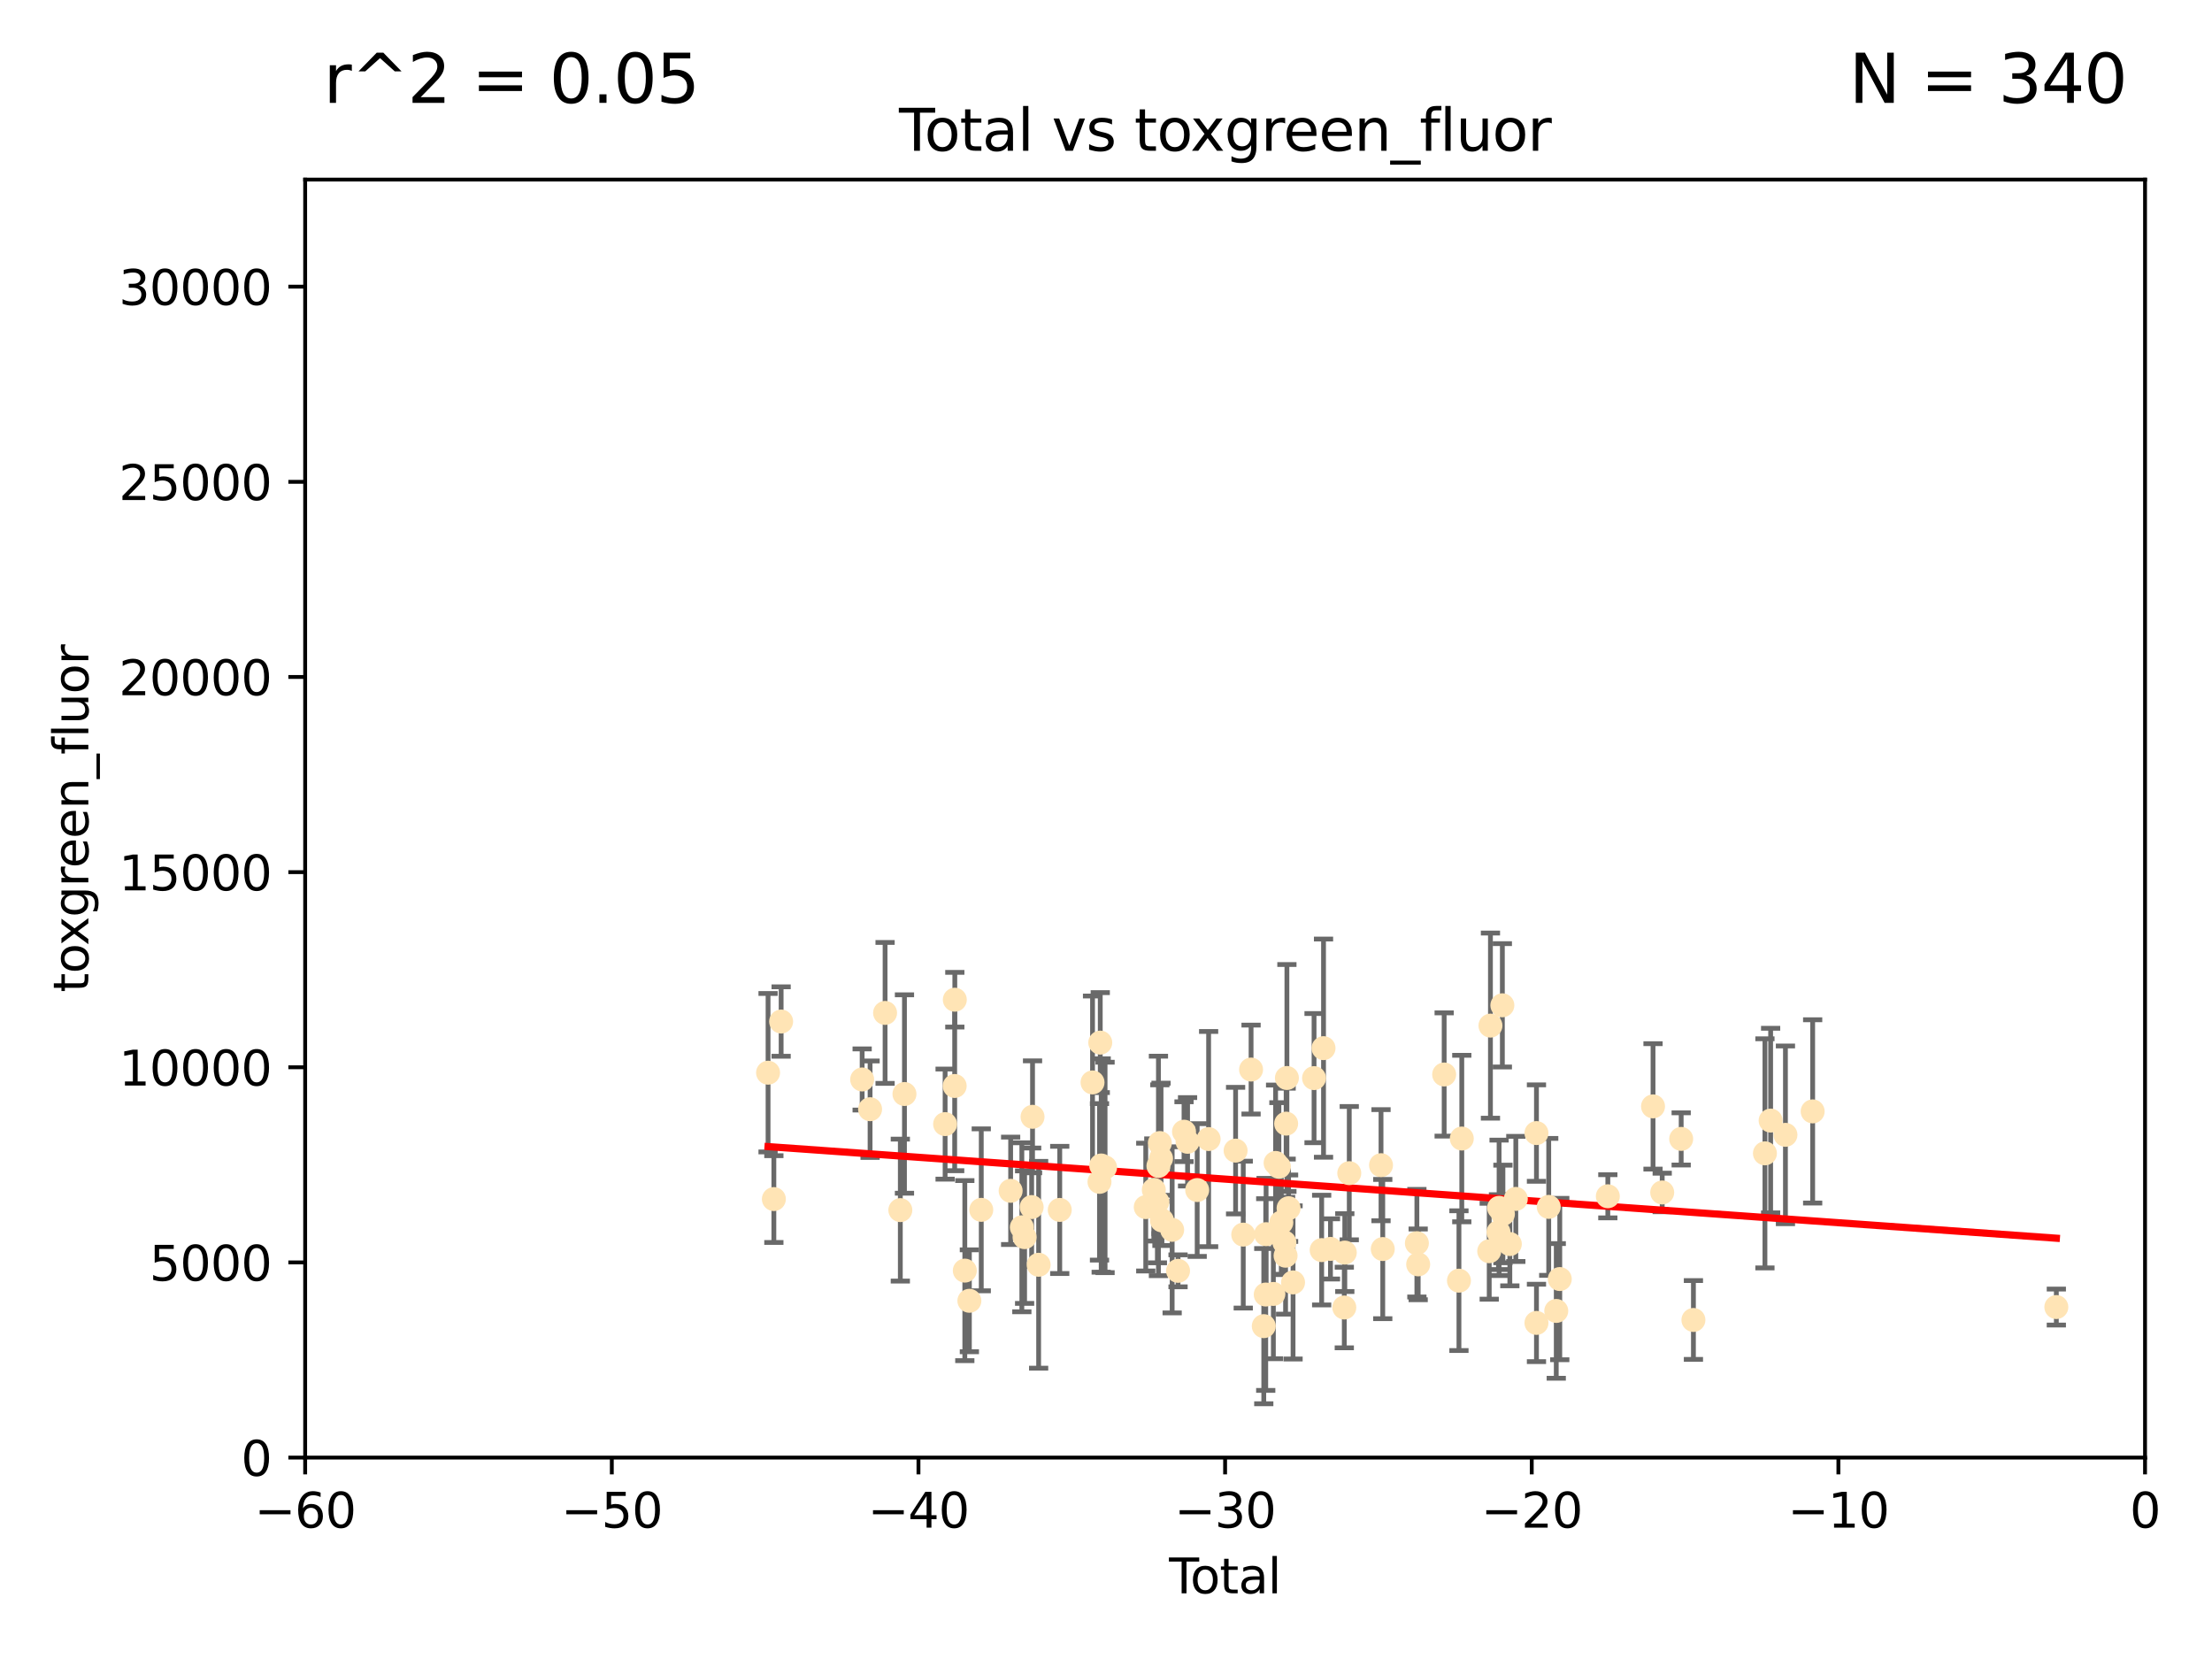 <?xml version="1.0" encoding="utf-8" standalone="no"?>
<!DOCTYPE svg PUBLIC "-//W3C//DTD SVG 1.1//EN"
  "http://www.w3.org/Graphics/SVG/1.1/DTD/svg11.dtd">
<svg xmlns:xlink="http://www.w3.org/1999/xlink" width="460.8pt" height="345.6pt" viewBox="0 0 460.8 345.6" xmlns="http://www.w3.org/2000/svg" version="1.1">
 <defs>
  <style type="text/css">*{stroke-linejoin: round; stroke-linecap: butt}</style>
 </defs>
 <g id="figure_1">
  <g id="patch_1">
   <path d="M 0 345.6 
L 460.8 345.6 
L 460.8 0 
L 0 0 
z
" style="fill: #ffffff"/>
  </g>
  <g id="axes_1">
   <g id="patch_2">
    <path d="M 63.571 303.64 
L 446.85 303.64 
L 446.85 37.411 
L 63.571 37.411 
z
" style="fill: #ffffff"/>
   </g>
   <g id="PathCollection_1">
    <defs>
     <path id="md91e3dac57" d="M 0 1.118 
C 0.297 1.118 0.581 1 0.791 0.791 
C 1 0.581 1.118 0.297 1.118 0 
C 1.118 -0.297 1 -0.581 0.791 -0.791 
C 0.581 -1 0.297 -1.118 0 -1.118 
C -0.297 -1.118 -0.581 -1 -0.791 -0.791 
C -1 -0.581 -1.118 -0.297 -1.118 0 
C -1.118 0.297 -1 0.581 -0.791 0.791 
C -0.581 1 -0.297 1.118 0 1.118 
z
" style="stroke: #ffe4b5"/>
    </defs>
    <g clip-path="url(#pfa4c6050df)">
     <use xlink:href="#md91e3dac57" x="160.002" y="223.464" style="fill: #ffe4b5; stroke: #ffe4b5"/>
     <use xlink:href="#md91e3dac57" x="161.21" y="249.791" style="fill: #ffe4b5; stroke: #ffe4b5"/>
     <use xlink:href="#md91e3dac57" x="162.724" y="212.802" style="fill: #ffe4b5; stroke: #ffe4b5"/>
     <use xlink:href="#md91e3dac57" x="179.601" y="224.873" style="fill: #ffe4b5; stroke: #ffe4b5"/>
     <use xlink:href="#md91e3dac57" x="181.253" y="231.067" style="fill: #ffe4b5; stroke: #ffe4b5"/>
     <use xlink:href="#md91e3dac57" x="184.378" y="211.01" style="fill: #ffe4b5; stroke: #ffe4b5"/>
     <use xlink:href="#md91e3dac57" x="187.554" y="252.086" style="fill: #ffe4b5; stroke: #ffe4b5"/>
     <use xlink:href="#md91e3dac57" x="188.417" y="227.903" style="fill: #ffe4b5; stroke: #ffe4b5"/>
     <use xlink:href="#md91e3dac57" x="196.885" y="234.171" style="fill: #ffe4b5; stroke: #ffe4b5"/>
     <use xlink:href="#md91e3dac57" x="198.878" y="226.23" style="fill: #ffe4b5; stroke: #ffe4b5"/>
     <use xlink:href="#md91e3dac57" x="198.906" y="208.258" style="fill: #ffe4b5; stroke: #ffe4b5"/>
     <use xlink:href="#md91e3dac57" x="200.988" y="264.692" style="fill: #ffe4b5; stroke: #ffe4b5"/>
     <use xlink:href="#md91e3dac57" x="201.939" y="270.979" style="fill: #ffe4b5; stroke: #ffe4b5"/>
     <use xlink:href="#md91e3dac57" x="204.415" y="252.033" style="fill: #ffe4b5; stroke: #ffe4b5"/>
     <use xlink:href="#md91e3dac57" x="210.536" y="248.068" style="fill: #ffe4b5; stroke: #ffe4b5"/>
     <use xlink:href="#md91e3dac57" x="212.869" y="255.665" style="fill: #ffe4b5; stroke: #ffe4b5"/>
     <use xlink:href="#md91e3dac57" x="213.443" y="257.718" style="fill: #ffe4b5; stroke: #ffe4b5"/>
     <use xlink:href="#md91e3dac57" x="214.913" y="251.455" style="fill: #ffe4b5; stroke: #ffe4b5"/>
     <use xlink:href="#md91e3dac57" x="215.097" y="232.652" style="fill: #ffe4b5; stroke: #ffe4b5"/>
     <use xlink:href="#md91e3dac57" x="216.367" y="263.475" style="fill: #ffe4b5; stroke: #ffe4b5"/>
     <use xlink:href="#md91e3dac57" x="220.765" y="252.047" style="fill: #ffe4b5; stroke: #ffe4b5"/>
     <use xlink:href="#md91e3dac57" x="227.595" y="225.488" style="fill: #ffe4b5; stroke: #ffe4b5"/>
     <use xlink:href="#md91e3dac57" x="229.045" y="246.202" style="fill: #ffe4b5; stroke: #ffe4b5"/>
     <use xlink:href="#md91e3dac57" x="229.203" y="217.195" style="fill: #ffe4b5; stroke: #ffe4b5"/>
     <use xlink:href="#md91e3dac57" x="229.398" y="242.791" style="fill: #ffe4b5; stroke: #ffe4b5"/>
     <use xlink:href="#md91e3dac57" x="230.206" y="243.197" style="fill: #ffe4b5; stroke: #ffe4b5"/>
     <use xlink:href="#md91e3dac57" x="238.681" y="251.458" style="fill: #ffe4b5; stroke: #ffe4b5"/>
     <use xlink:href="#md91e3dac57" x="240.358" y="247.882" style="fill: #ffe4b5; stroke: #ffe4b5"/>
     <use xlink:href="#md91e3dac57" x="241.107" y="250.374" style="fill: #ffe4b5; stroke: #ffe4b5"/>
     <use xlink:href="#md91e3dac57" x="241.324" y="242.885" style="fill: #ffe4b5; stroke: #ffe4b5"/>
     <use xlink:href="#md91e3dac57" x="241.618" y="238.115" style="fill: #ffe4b5; stroke: #ffe4b5"/>
     <use xlink:href="#md91e3dac57" x="241.865" y="241.324" style="fill: #ffe4b5; stroke: #ffe4b5"/>
     <use xlink:href="#md91e3dac57" x="242.058" y="254.237" style="fill: #ffe4b5; stroke: #ffe4b5"/>
     <use xlink:href="#md91e3dac57" x="244.182" y="256.197" style="fill: #ffe4b5; stroke: #ffe4b5"/>
     <use xlink:href="#md91e3dac57" x="245.409" y="264.738" style="fill: #ffe4b5; stroke: #ffe4b5"/>
     <use xlink:href="#md91e3dac57" x="246.654" y="235.752" style="fill: #ffe4b5; stroke: #ffe4b5"/>
     <use xlink:href="#md91e3dac57" x="247.392" y="237.856" style="fill: #ffe4b5; stroke: #ffe4b5"/>
     <use xlink:href="#md91e3dac57" x="249.396" y="247.907" style="fill: #ffe4b5; stroke: #ffe4b5"/>
     <use xlink:href="#md91e3dac57" x="251.778" y="237.288" style="fill: #ffe4b5; stroke: #ffe4b5"/>
     <use xlink:href="#md91e3dac57" x="257.397" y="239.693" style="fill: #ffe4b5; stroke: #ffe4b5"/>
     <use xlink:href="#md91e3dac57" x="258.992" y="257.194" style="fill: #ffe4b5; stroke: #ffe4b5"/>
     <use xlink:href="#md91e3dac57" x="260.621" y="222.809" style="fill: #ffe4b5; stroke: #ffe4b5"/>
     <use xlink:href="#md91e3dac57" x="263.267" y="276.261" style="fill: #ffe4b5; stroke: #ffe4b5"/>
     <use xlink:href="#md91e3dac57" x="263.676" y="269.678" style="fill: #ffe4b5; stroke: #ffe4b5"/>
     <use xlink:href="#md91e3dac57" x="263.749" y="257.103" style="fill: #ffe4b5; stroke: #ffe4b5"/>
     <use xlink:href="#md91e3dac57" x="265.267" y="269.55" style="fill: #ffe4b5; stroke: #ffe4b5"/>
     <use xlink:href="#md91e3dac57" x="265.731" y="242.263" style="fill: #ffe4b5; stroke: #ffe4b5"/>
     <use xlink:href="#md91e3dac57" x="266.421" y="243.055" style="fill: #ffe4b5; stroke: #ffe4b5"/>
     <use xlink:href="#md91e3dac57" x="266.919" y="254.677" style="fill: #ffe4b5; stroke: #ffe4b5"/>
     <use xlink:href="#md91e3dac57" x="267.566" y="258.822" style="fill: #ffe4b5; stroke: #ffe4b5"/>
     <use xlink:href="#md91e3dac57" x="267.81" y="261.588" style="fill: #ffe4b5; stroke: #ffe4b5"/>
     <use xlink:href="#md91e3dac57" x="267.925" y="234.075" style="fill: #ffe4b5; stroke: #ffe4b5"/>
     <use xlink:href="#md91e3dac57" x="268.086" y="224.564" style="fill: #ffe4b5; stroke: #ffe4b5"/>
     <use xlink:href="#md91e3dac57" x="268.435" y="251.692" style="fill: #ffe4b5; stroke: #ffe4b5"/>
     <use xlink:href="#md91e3dac57" x="269.366" y="267.149" style="fill: #ffe4b5; stroke: #ffe4b5"/>
     <use xlink:href="#md91e3dac57" x="273.742" y="224.589" style="fill: #ffe4b5; stroke: #ffe4b5"/>
     <use xlink:href="#md91e3dac57" x="275.327" y="260.418" style="fill: #ffe4b5; stroke: #ffe4b5"/>
     <use xlink:href="#md91e3dac57" x="275.715" y="218.347" style="fill: #ffe4b5; stroke: #ffe4b5"/>
     <use xlink:href="#md91e3dac57" x="277.163" y="260.168" style="fill: #ffe4b5; stroke: #ffe4b5"/>
     <use xlink:href="#md91e3dac57" x="280.041" y="272.377" style="fill: #ffe4b5; stroke: #ffe4b5"/>
     <use xlink:href="#md91e3dac57" x="280.145" y="260.939" style="fill: #ffe4b5; stroke: #ffe4b5"/>
     <use xlink:href="#md91e3dac57" x="281.076" y="244.391" style="fill: #ffe4b5; stroke: #ffe4b5"/>
     <use xlink:href="#md91e3dac57" x="287.692" y="242.731" style="fill: #ffe4b5; stroke: #ffe4b5"/>
     <use xlink:href="#md91e3dac57" x="288.054" y="260.2" style="fill: #ffe4b5; stroke: #ffe4b5"/>
     <use xlink:href="#md91e3dac57" x="295.162" y="258.979" style="fill: #ffe4b5; stroke: #ffe4b5"/>
     <use xlink:href="#md91e3dac57" x="295.433" y="263.39" style="fill: #ffe4b5; stroke: #ffe4b5"/>
     <use xlink:href="#md91e3dac57" x="300.846" y="223.836" style="fill: #ffe4b5; stroke: #ffe4b5"/>
     <use xlink:href="#md91e3dac57" x="303.925" y="266.787" style="fill: #ffe4b5; stroke: #ffe4b5"/>
     <use xlink:href="#md91e3dac57" x="304.518" y="237.179" style="fill: #ffe4b5; stroke: #ffe4b5"/>
     <use xlink:href="#md91e3dac57" x="310.233" y="260.652" style="fill: #ffe4b5; stroke: #ffe4b5"/>
     <use xlink:href="#md91e3dac57" x="310.488" y="213.654" style="fill: #ffe4b5; stroke: #ffe4b5"/>
     <use xlink:href="#md91e3dac57" x="312.161" y="256.674" style="fill: #ffe4b5; stroke: #ffe4b5"/>
     <use xlink:href="#md91e3dac57" x="312.288" y="251.615" style="fill: #ffe4b5; stroke: #ffe4b5"/>
     <use xlink:href="#md91e3dac57" x="312.969" y="209.421" style="fill: #ffe4b5; stroke: #ffe4b5"/>
     <use xlink:href="#md91e3dac57" x="313.086" y="252.889" style="fill: #ffe4b5; stroke: #ffe4b5"/>
     <use xlink:href="#md91e3dac57" x="314.527" y="259.156" style="fill: #ffe4b5; stroke: #ffe4b5"/>
     <use xlink:href="#md91e3dac57" x="315.771" y="249.756" style="fill: #ffe4b5; stroke: #ffe4b5"/>
     <use xlink:href="#md91e3dac57" x="320.072" y="236.039" style="fill: #ffe4b5; stroke: #ffe4b5"/>
     <use xlink:href="#md91e3dac57" x="320.074" y="275.586" style="fill: #ffe4b5; stroke: #ffe4b5"/>
     <use xlink:href="#md91e3dac57" x="322.628" y="251.416" style="fill: #ffe4b5; stroke: #ffe4b5"/>
     <use xlink:href="#md91e3dac57" x="324.196" y="273.091" style="fill: #ffe4b5; stroke: #ffe4b5"/>
     <use xlink:href="#md91e3dac57" x="324.93" y="266.448" style="fill: #ffe4b5; stroke: #ffe4b5"/>
     <use xlink:href="#md91e3dac57" x="334.94" y="249.204" style="fill: #ffe4b5; stroke: #ffe4b5"/>
     <use xlink:href="#md91e3dac57" x="344.356" y="230.478" style="fill: #ffe4b5; stroke: #ffe4b5"/>
     <use xlink:href="#md91e3dac57" x="346.268" y="248.411" style="fill: #ffe4b5; stroke: #ffe4b5"/>
     <use xlink:href="#md91e3dac57" x="350.221" y="237.254" style="fill: #ffe4b5; stroke: #ffe4b5"/>
     <use xlink:href="#md91e3dac57" x="352.771" y="274.972" style="fill: #ffe4b5; stroke: #ffe4b5"/>
     <use xlink:href="#md91e3dac57" x="367.668" y="240.263" style="fill: #ffe4b5; stroke: #ffe4b5"/>
     <use xlink:href="#md91e3dac57" x="368.855" y="233.435" style="fill: #ffe4b5; stroke: #ffe4b5"/>
     <use xlink:href="#md91e3dac57" x="371.94" y="236.407" style="fill: #ffe4b5; stroke: #ffe4b5"/>
     <use xlink:href="#md91e3dac57" x="377.611" y="231.524" style="fill: #ffe4b5; stroke: #ffe4b5"/>
     <use xlink:href="#md91e3dac57" x="428.372" y="272.284" style="fill: #ffe4b5; stroke: #ffe4b5"/>
    </g>
   </g>
   <g id="matplotlib.axis_1">
    <g id="xtick_1">
     <g id="line2d_1">
      <defs>
       <path id="m1e6c432ac0" d="M 0 0 
L 0 3.5 
" style="stroke: #000000; stroke-width: 0.8"/>
      </defs>
      <g>
       <use xlink:href="#m1e6c432ac0" x="63.571" y="303.64" style="stroke: #000000; stroke-width: 0.8"/>
      </g>
     </g>
     <g id="text_1">
      <!-- −60 -->
      <g transform="translate(53.019 318.238)scale(0.1 -0.1)">
       <defs>
        <path id="DejaVuSans-2212" d="M 678 2272 
L 4684 2272 
L 4684 1741 
L 678 1741 
L 678 2272 
z
" transform="scale(0.016)"/>
        <path id="DejaVuSans-36" d="M 2113 2584 
Q 1688 2584 1439 2293 
Q 1191 2003 1191 1497 
Q 1191 994 1439 701 
Q 1688 409 2113 409 
Q 2538 409 2786 701 
Q 3034 994 3034 1497 
Q 3034 2003 2786 2293 
Q 2538 2584 2113 2584 
z
M 3366 4563 
L 3366 3988 
Q 3128 4100 2886 4159 
Q 2644 4219 2406 4219 
Q 1781 4219 1451 3797 
Q 1122 3375 1075 2522 
Q 1259 2794 1537 2939 
Q 1816 3084 2150 3084 
Q 2853 3084 3261 2657 
Q 3669 2231 3669 1497 
Q 3669 778 3244 343 
Q 2819 -91 2113 -91 
Q 1303 -91 875 529 
Q 447 1150 447 2328 
Q 447 3434 972 4092 
Q 1497 4750 2381 4750 
Q 2619 4750 2861 4703 
Q 3103 4656 3366 4563 
z
" transform="scale(0.016)"/>
        <path id="DejaVuSans-30" d="M 2034 4250 
Q 1547 4250 1301 3770 
Q 1056 3291 1056 2328 
Q 1056 1369 1301 889 
Q 1547 409 2034 409 
Q 2525 409 2770 889 
Q 3016 1369 3016 2328 
Q 3016 3291 2770 3770 
Q 2525 4250 2034 4250 
z
M 2034 4750 
Q 2819 4750 3233 4129 
Q 3647 3509 3647 2328 
Q 3647 1150 3233 529 
Q 2819 -91 2034 -91 
Q 1250 -91 836 529 
Q 422 1150 422 2328 
Q 422 3509 836 4129 
Q 1250 4750 2034 4750 
z
" transform="scale(0.016)"/>
       </defs>
       <use xlink:href="#DejaVuSans-2212"/>
       <use xlink:href="#DejaVuSans-36" x="83.789"/>
       <use xlink:href="#DejaVuSans-30" x="147.412"/>
      </g>
     </g>
    </g>
    <g id="xtick_2">
     <g id="line2d_2">
      <g>
       <use xlink:href="#m1e6c432ac0" x="127.451" y="303.64" style="stroke: #000000; stroke-width: 0.8"/>
      </g>
     </g>
     <g id="text_2">
      <!-- −50 -->
      <g transform="translate(116.899 318.238)scale(0.1 -0.1)">
       <defs>
        <path id="DejaVuSans-35" d="M 691 4666 
L 3169 4666 
L 3169 4134 
L 1269 4134 
L 1269 2991 
Q 1406 3038 1543 3061 
Q 1681 3084 1819 3084 
Q 2600 3084 3056 2656 
Q 3513 2228 3513 1497 
Q 3513 744 3044 326 
Q 2575 -91 1722 -91 
Q 1428 -91 1123 -41 
Q 819 9 494 109 
L 494 744 
Q 775 591 1075 516 
Q 1375 441 1709 441 
Q 2250 441 2565 725 
Q 2881 1009 2881 1497 
Q 2881 1984 2565 2268 
Q 2250 2553 1709 2553 
Q 1456 2553 1204 2497 
Q 953 2441 691 2322 
L 691 4666 
z
" transform="scale(0.016)"/>
       </defs>
       <use xlink:href="#DejaVuSans-2212"/>
       <use xlink:href="#DejaVuSans-35" x="83.789"/>
       <use xlink:href="#DejaVuSans-30" x="147.412"/>
      </g>
     </g>
    </g>
    <g id="xtick_3">
     <g id="line2d_3">
      <g>
       <use xlink:href="#m1e6c432ac0" x="191.331" y="303.64" style="stroke: #000000; stroke-width: 0.8"/>
      </g>
     </g>
     <g id="text_3">
      <!-- −40 -->
      <g transform="translate(180.778 318.238)scale(0.1 -0.1)">
       <defs>
        <path id="DejaVuSans-34" d="M 2419 4116 
L 825 1625 
L 2419 1625 
L 2419 4116 
z
M 2253 4666 
L 3047 4666 
L 3047 1625 
L 3713 1625 
L 3713 1100 
L 3047 1100 
L 3047 0 
L 2419 0 
L 2419 1100 
L 313 1100 
L 313 1709 
L 2253 4666 
z
" transform="scale(0.016)"/>
       </defs>
       <use xlink:href="#DejaVuSans-2212"/>
       <use xlink:href="#DejaVuSans-34" x="83.789"/>
       <use xlink:href="#DejaVuSans-30" x="147.412"/>
      </g>
     </g>
    </g>
    <g id="xtick_4">
     <g id="line2d_4">
      <g>
       <use xlink:href="#m1e6c432ac0" x="255.211" y="303.64" style="stroke: #000000; stroke-width: 0.8"/>
      </g>
     </g>
     <g id="text_4">
      <!-- −30 -->
      <g transform="translate(244.658 318.238)scale(0.1 -0.1)">
       <defs>
        <path id="DejaVuSans-33" d="M 2597 2516 
Q 3050 2419 3304 2112 
Q 3559 1806 3559 1356 
Q 3559 666 3084 287 
Q 2609 -91 1734 -91 
Q 1441 -91 1130 -33 
Q 819 25 488 141 
L 488 750 
Q 750 597 1062 519 
Q 1375 441 1716 441 
Q 2309 441 2620 675 
Q 2931 909 2931 1356 
Q 2931 1769 2642 2001 
Q 2353 2234 1838 2234 
L 1294 2234 
L 1294 2753 
L 1863 2753 
Q 2328 2753 2575 2939 
Q 2822 3125 2822 3475 
Q 2822 3834 2567 4026 
Q 2313 4219 1838 4219 
Q 1578 4219 1281 4162 
Q 984 4106 628 3988 
L 628 4550 
Q 988 4650 1302 4700 
Q 1616 4750 1894 4750 
Q 2613 4750 3031 4423 
Q 3450 4097 3450 3541 
Q 3450 3153 3228 2886 
Q 3006 2619 2597 2516 
z
" transform="scale(0.016)"/>
       </defs>
       <use xlink:href="#DejaVuSans-2212"/>
       <use xlink:href="#DejaVuSans-33" x="83.789"/>
       <use xlink:href="#DejaVuSans-30" x="147.412"/>
      </g>
     </g>
    </g>
    <g id="xtick_5">
     <g id="line2d_5">
      <g>
       <use xlink:href="#m1e6c432ac0" x="319.09" y="303.64" style="stroke: #000000; stroke-width: 0.8"/>
      </g>
     </g>
     <g id="text_5">
      <!-- −20 -->
      <g transform="translate(308.538 318.238)scale(0.1 -0.1)">
       <defs>
        <path id="DejaVuSans-32" d="M 1228 531 
L 3431 531 
L 3431 0 
L 469 0 
L 469 531 
Q 828 903 1448 1529 
Q 2069 2156 2228 2338 
Q 2531 2678 2651 2914 
Q 2772 3150 2772 3378 
Q 2772 3750 2511 3984 
Q 2250 4219 1831 4219 
Q 1534 4219 1204 4116 
Q 875 4013 500 3803 
L 500 4441 
Q 881 4594 1212 4672 
Q 1544 4750 1819 4750 
Q 2544 4750 2975 4387 
Q 3406 4025 3406 3419 
Q 3406 3131 3298 2873 
Q 3191 2616 2906 2266 
Q 2828 2175 2409 1742 
Q 1991 1309 1228 531 
z
" transform="scale(0.016)"/>
       </defs>
       <use xlink:href="#DejaVuSans-2212"/>
       <use xlink:href="#DejaVuSans-32" x="83.789"/>
       <use xlink:href="#DejaVuSans-30" x="147.412"/>
      </g>
     </g>
    </g>
    <g id="xtick_6">
     <g id="line2d_6">
      <g>
       <use xlink:href="#m1e6c432ac0" x="382.97" y="303.64" style="stroke: #000000; stroke-width: 0.8"/>
      </g>
     </g>
     <g id="text_6">
      <!-- −10 -->
      <g transform="translate(372.418 318.238)scale(0.1 -0.1)">
       <defs>
        <path id="DejaVuSans-31" d="M 794 531 
L 1825 531 
L 1825 4091 
L 703 3866 
L 703 4441 
L 1819 4666 
L 2450 4666 
L 2450 531 
L 3481 531 
L 3481 0 
L 794 0 
L 794 531 
z
" transform="scale(0.016)"/>
       </defs>
       <use xlink:href="#DejaVuSans-2212"/>
       <use xlink:href="#DejaVuSans-31" x="83.789"/>
       <use xlink:href="#DejaVuSans-30" x="147.412"/>
      </g>
     </g>
    </g>
    <g id="xtick_7">
     <g id="line2d_7">
      <g>
       <use xlink:href="#m1e6c432ac0" x="446.85" y="303.64" style="stroke: #000000; stroke-width: 0.8"/>
      </g>
     </g>
     <g id="text_7">
      <!-- 0 -->
      <g transform="translate(443.669 318.238)scale(0.1 -0.1)">
       <use xlink:href="#DejaVuSans-30"/>
      </g>
     </g>
    </g>
    <g id="text_8">
     <!-- Total -->
     <g transform="translate(243.534 331.917)scale(0.1 -0.1)">
      <defs>
       <path id="DejaVuSans-54" d="M -19 4666 
L 3928 4666 
L 3928 4134 
L 2272 4134 
L 2272 0 
L 1638 0 
L 1638 4134 
L -19 4134 
L -19 4666 
z
" transform="scale(0.016)"/>
       <path id="DejaVuSans-6f" d="M 1959 3097 
Q 1497 3097 1228 2736 
Q 959 2375 959 1747 
Q 959 1119 1226 758 
Q 1494 397 1959 397 
Q 2419 397 2687 759 
Q 2956 1122 2956 1747 
Q 2956 2369 2687 2733 
Q 2419 3097 1959 3097 
z
M 1959 3584 
Q 2709 3584 3137 3096 
Q 3566 2609 3566 1747 
Q 3566 888 3137 398 
Q 2709 -91 1959 -91 
Q 1206 -91 779 398 
Q 353 888 353 1747 
Q 353 2609 779 3096 
Q 1206 3584 1959 3584 
z
" transform="scale(0.016)"/>
       <path id="DejaVuSans-74" d="M 1172 4494 
L 1172 3500 
L 2356 3500 
L 2356 3053 
L 1172 3053 
L 1172 1153 
Q 1172 725 1289 603 
Q 1406 481 1766 481 
L 2356 481 
L 2356 0 
L 1766 0 
Q 1100 0 847 248 
Q 594 497 594 1153 
L 594 3053 
L 172 3053 
L 172 3500 
L 594 3500 
L 594 4494 
L 1172 4494 
z
" transform="scale(0.016)"/>
       <path id="DejaVuSans-61" d="M 2194 1759 
Q 1497 1759 1228 1600 
Q 959 1441 959 1056 
Q 959 750 1161 570 
Q 1363 391 1709 391 
Q 2188 391 2477 730 
Q 2766 1069 2766 1631 
L 2766 1759 
L 2194 1759 
z
M 3341 1997 
L 3341 0 
L 2766 0 
L 2766 531 
Q 2569 213 2275 61 
Q 1981 -91 1556 -91 
Q 1019 -91 701 211 
Q 384 513 384 1019 
Q 384 1609 779 1909 
Q 1175 2209 1959 2209 
L 2766 2209 
L 2766 2266 
Q 2766 2663 2505 2880 
Q 2244 3097 1772 3097 
Q 1472 3097 1187 3025 
Q 903 2953 641 2809 
L 641 3341 
Q 956 3463 1253 3523 
Q 1550 3584 1831 3584 
Q 2591 3584 2966 3190 
Q 3341 2797 3341 1997 
z
" transform="scale(0.016)"/>
       <path id="DejaVuSans-6c" d="M 603 4863 
L 1178 4863 
L 1178 0 
L 603 0 
L 603 4863 
z
" transform="scale(0.016)"/>
      </defs>
      <use xlink:href="#DejaVuSans-54"/>
      <use xlink:href="#DejaVuSans-6f" x="44.084"/>
      <use xlink:href="#DejaVuSans-74" x="105.266"/>
      <use xlink:href="#DejaVuSans-61" x="144.475"/>
      <use xlink:href="#DejaVuSans-6c" x="205.754"/>
     </g>
    </g>
   </g>
   <g id="matplotlib.axis_2">
    <g id="ytick_1">
     <g id="line2d_8">
      <defs>
       <path id="mc800e7dde3" d="M 0 0 
L -3.5 0 
" style="stroke: #000000; stroke-width: 0.8"/>
      </defs>
      <g>
       <use xlink:href="#mc800e7dde3" x="63.571" y="303.64" style="stroke: #000000; stroke-width: 0.8"/>
      </g>
     </g>
     <g id="text_9">
      <!-- 0 -->
      <g transform="translate(50.209 307.439)scale(0.1 -0.1)">
       <use xlink:href="#DejaVuSans-30"/>
      </g>
     </g>
    </g>
    <g id="ytick_2">
     <g id="line2d_9">
      <g>
       <use xlink:href="#mc800e7dde3" x="63.571" y="262.986" style="stroke: #000000; stroke-width: 0.8"/>
      </g>
     </g>
     <g id="text_10">
      <!-- 5000 -->
      <g transform="translate(31.121 266.786)scale(0.1 -0.1)">
       <use xlink:href="#DejaVuSans-35"/>
       <use xlink:href="#DejaVuSans-30" x="63.623"/>
       <use xlink:href="#DejaVuSans-30" x="127.246"/>
       <use xlink:href="#DejaVuSans-30" x="190.869"/>
      </g>
     </g>
    </g>
    <g id="ytick_3">
     <g id="line2d_10">
      <g>
       <use xlink:href="#mc800e7dde3" x="63.571" y="222.333" style="stroke: #000000; stroke-width: 0.8"/>
      </g>
     </g>
     <g id="text_11">
      <!-- 10000 -->
      <g transform="translate(24.759 226.132)scale(0.1 -0.1)">
       <use xlink:href="#DejaVuSans-31"/>
       <use xlink:href="#DejaVuSans-30" x="63.623"/>
       <use xlink:href="#DejaVuSans-30" x="127.246"/>
       <use xlink:href="#DejaVuSans-30" x="190.869"/>
       <use xlink:href="#DejaVuSans-30" x="254.492"/>
      </g>
     </g>
    </g>
    <g id="ytick_4">
     <g id="line2d_11">
      <g>
       <use xlink:href="#mc800e7dde3" x="63.571" y="181.679" style="stroke: #000000; stroke-width: 0.8"/>
      </g>
     </g>
     <g id="text_12">
      <!-- 15000 -->
      <g transform="translate(24.759 185.478)scale(0.1 -0.1)">
       <use xlink:href="#DejaVuSans-31"/>
       <use xlink:href="#DejaVuSans-35" x="63.623"/>
       <use xlink:href="#DejaVuSans-30" x="127.246"/>
       <use xlink:href="#DejaVuSans-30" x="190.869"/>
       <use xlink:href="#DejaVuSans-30" x="254.492"/>
      </g>
     </g>
    </g>
    <g id="ytick_5">
     <g id="line2d_12">
      <g>
       <use xlink:href="#mc800e7dde3" x="63.571" y="141.026" style="stroke: #000000; stroke-width: 0.8"/>
      </g>
     </g>
     <g id="text_13">
      <!-- 20000 -->
      <g transform="translate(24.759 144.825)scale(0.1 -0.1)">
       <use xlink:href="#DejaVuSans-32"/>
       <use xlink:href="#DejaVuSans-30" x="63.623"/>
       <use xlink:href="#DejaVuSans-30" x="127.246"/>
       <use xlink:href="#DejaVuSans-30" x="190.869"/>
       <use xlink:href="#DejaVuSans-30" x="254.492"/>
      </g>
     </g>
    </g>
    <g id="ytick_6">
     <g id="line2d_13">
      <g>
       <use xlink:href="#mc800e7dde3" x="63.571" y="100.372" style="stroke: #000000; stroke-width: 0.8"/>
      </g>
     </g>
     <g id="text_14">
      <!-- 25000 -->
      <g transform="translate(24.759 104.171)scale(0.1 -0.1)">
       <use xlink:href="#DejaVuSans-32"/>
       <use xlink:href="#DejaVuSans-35" x="63.623"/>
       <use xlink:href="#DejaVuSans-30" x="127.246"/>
       <use xlink:href="#DejaVuSans-30" x="190.869"/>
       <use xlink:href="#DejaVuSans-30" x="254.492"/>
      </g>
     </g>
    </g>
    <g id="ytick_7">
     <g id="line2d_14">
      <g>
       <use xlink:href="#mc800e7dde3" x="63.571" y="59.718" style="stroke: #000000; stroke-width: 0.8"/>
      </g>
     </g>
     <g id="text_15">
      <!-- 30000 -->
      <g transform="translate(24.759 63.518)scale(0.1 -0.1)">
       <use xlink:href="#DejaVuSans-33"/>
       <use xlink:href="#DejaVuSans-30" x="63.623"/>
       <use xlink:href="#DejaVuSans-30" x="127.246"/>
       <use xlink:href="#DejaVuSans-30" x="190.869"/>
       <use xlink:href="#DejaVuSans-30" x="254.492"/>
      </g>
     </g>
    </g>
    <g id="text_16">
     <!-- toxgreen_fluor -->
     <g transform="translate(18.401 206.72)rotate(-90)scale(0.1 -0.1)">
      <defs>
       <path id="DejaVuSans-78" d="M 3513 3500 
L 2247 1797 
L 3578 0 
L 2900 0 
L 1881 1375 
L 863 0 
L 184 0 
L 1544 1831 
L 300 3500 
L 978 3500 
L 1906 2253 
L 2834 3500 
L 3513 3500 
z
" transform="scale(0.016)"/>
       <path id="DejaVuSans-67" d="M 2906 1791 
Q 2906 2416 2648 2759 
Q 2391 3103 1925 3103 
Q 1463 3103 1205 2759 
Q 947 2416 947 1791 
Q 947 1169 1205 825 
Q 1463 481 1925 481 
Q 2391 481 2648 825 
Q 2906 1169 2906 1791 
z
M 3481 434 
Q 3481 -459 3084 -895 
Q 2688 -1331 1869 -1331 
Q 1566 -1331 1297 -1286 
Q 1028 -1241 775 -1147 
L 775 -588 
Q 1028 -725 1275 -790 
Q 1522 -856 1778 -856 
Q 2344 -856 2625 -561 
Q 2906 -266 2906 331 
L 2906 616 
Q 2728 306 2450 153 
Q 2172 0 1784 0 
Q 1141 0 747 490 
Q 353 981 353 1791 
Q 353 2603 747 3093 
Q 1141 3584 1784 3584 
Q 2172 3584 2450 3431 
Q 2728 3278 2906 2969 
L 2906 3500 
L 3481 3500 
L 3481 434 
z
" transform="scale(0.016)"/>
       <path id="DejaVuSans-72" d="M 2631 2963 
Q 2534 3019 2420 3045 
Q 2306 3072 2169 3072 
Q 1681 3072 1420 2755 
Q 1159 2438 1159 1844 
L 1159 0 
L 581 0 
L 581 3500 
L 1159 3500 
L 1159 2956 
Q 1341 3275 1631 3429 
Q 1922 3584 2338 3584 
Q 2397 3584 2469 3576 
Q 2541 3569 2628 3553 
L 2631 2963 
z
" transform="scale(0.016)"/>
       <path id="DejaVuSans-65" d="M 3597 1894 
L 3597 1613 
L 953 1613 
Q 991 1019 1311 708 
Q 1631 397 2203 397 
Q 2534 397 2845 478 
Q 3156 559 3463 722 
L 3463 178 
Q 3153 47 2828 -22 
Q 2503 -91 2169 -91 
Q 1331 -91 842 396 
Q 353 884 353 1716 
Q 353 2575 817 3079 
Q 1281 3584 2069 3584 
Q 2775 3584 3186 3129 
Q 3597 2675 3597 1894 
z
M 3022 2063 
Q 3016 2534 2758 2815 
Q 2500 3097 2075 3097 
Q 1594 3097 1305 2825 
Q 1016 2553 972 2059 
L 3022 2063 
z
" transform="scale(0.016)"/>
       <path id="DejaVuSans-6e" d="M 3513 2113 
L 3513 0 
L 2938 0 
L 2938 2094 
Q 2938 2591 2744 2837 
Q 2550 3084 2163 3084 
Q 1697 3084 1428 2787 
Q 1159 2491 1159 1978 
L 1159 0 
L 581 0 
L 581 3500 
L 1159 3500 
L 1159 2956 
Q 1366 3272 1645 3428 
Q 1925 3584 2291 3584 
Q 2894 3584 3203 3211 
Q 3513 2838 3513 2113 
z
" transform="scale(0.016)"/>
       <path id="DejaVuSans-5f" d="M 3263 -1063 
L 3263 -1509 
L -63 -1509 
L -63 -1063 
L 3263 -1063 
z
" transform="scale(0.016)"/>
       <path id="DejaVuSans-66" d="M 2375 4863 
L 2375 4384 
L 1825 4384 
Q 1516 4384 1395 4259 
Q 1275 4134 1275 3809 
L 1275 3500 
L 2222 3500 
L 2222 3053 
L 1275 3053 
L 1275 0 
L 697 0 
L 697 3053 
L 147 3053 
L 147 3500 
L 697 3500 
L 697 3744 
Q 697 4328 969 4595 
Q 1241 4863 1831 4863 
L 2375 4863 
z
" transform="scale(0.016)"/>
       <path id="DejaVuSans-75" d="M 544 1381 
L 544 3500 
L 1119 3500 
L 1119 1403 
Q 1119 906 1312 657 
Q 1506 409 1894 409 
Q 2359 409 2629 706 
Q 2900 1003 2900 1516 
L 2900 3500 
L 3475 3500 
L 3475 0 
L 2900 0 
L 2900 538 
Q 2691 219 2414 64 
Q 2138 -91 1772 -91 
Q 1169 -91 856 284 
Q 544 659 544 1381 
z
M 1991 3584 
L 1991 3584 
z
" transform="scale(0.016)"/>
      </defs>
      <use xlink:href="#DejaVuSans-74"/>
      <use xlink:href="#DejaVuSans-6f" x="39.209"/>
      <use xlink:href="#DejaVuSans-78" x="97.266"/>
      <use xlink:href="#DejaVuSans-67" x="156.445"/>
      <use xlink:href="#DejaVuSans-72" x="219.922"/>
      <use xlink:href="#DejaVuSans-65" x="258.785"/>
      <use xlink:href="#DejaVuSans-65" x="320.309"/>
      <use xlink:href="#DejaVuSans-6e" x="381.832"/>
      <use xlink:href="#DejaVuSans-5f" x="445.211"/>
      <use xlink:href="#DejaVuSans-66" x="495.211"/>
      <use xlink:href="#DejaVuSans-6c" x="530.416"/>
      <use xlink:href="#DejaVuSans-75" x="558.199"/>
      <use xlink:href="#DejaVuSans-6f" x="621.578"/>
      <use xlink:href="#DejaVuSans-72" x="682.76"/>
     </g>
    </g>
   </g>
   <g id="LineCollection_1">
    <path d="M 160.002 239.967 
L 160.002 206.961 
" clip-path="url(#pfa4c6050df)" style="fill: none; stroke: #696969"/>
    <path d="M 161.21 258.832 
L 161.21 240.751 
" clip-path="url(#pfa4c6050df)" style="fill: none; stroke: #696969"/>
    <path d="M 162.724 220.032 
L 162.724 205.573 
" clip-path="url(#pfa4c6050df)" style="fill: none; stroke: #696969"/>
    <path d="M 179.601 231.243 
L 179.601 218.504 
" clip-path="url(#pfa4c6050df)" style="fill: none; stroke: #696969"/>
    <path d="M 181.253 241.119 
L 181.253 221.015 
" clip-path="url(#pfa4c6050df)" style="fill: none; stroke: #696969"/>
    <path d="M 184.378 225.69 
L 184.378 196.329 
" clip-path="url(#pfa4c6050df)" style="fill: none; stroke: #696969"/>
    <path d="M 187.554 266.87 
L 187.554 237.301 
" clip-path="url(#pfa4c6050df)" style="fill: none; stroke: #696969"/>
    <path d="M 188.417 248.569 
L 188.417 207.238 
" clip-path="url(#pfa4c6050df)" style="fill: none; stroke: #696969"/>
    <path d="M 196.885 245.639 
L 196.885 222.703 
" clip-path="url(#pfa4c6050df)" style="fill: none; stroke: #696969"/>
    <path d="M 198.878 243.88 
L 198.878 208.581 
" clip-path="url(#pfa4c6050df)" style="fill: none; stroke: #696969"/>
    <path d="M 198.906 213.953 
L 198.906 202.562 
" clip-path="url(#pfa4c6050df)" style="fill: none; stroke: #696969"/>
    <path d="M 200.988 283.445 
L 200.988 245.938 
" clip-path="url(#pfa4c6050df)" style="fill: none; stroke: #696969"/>
    <path d="M 201.939 281.591 
L 201.939 260.367 
" clip-path="url(#pfa4c6050df)" style="fill: none; stroke: #696969"/>
    <path d="M 204.415 268.9 
L 204.415 235.166 
" clip-path="url(#pfa4c6050df)" style="fill: none; stroke: #696969"/>
    <path d="M 210.536 259.254 
L 210.536 236.882 
" clip-path="url(#pfa4c6050df)" style="fill: none; stroke: #696969"/>
    <path d="M 212.869 273.27 
L 212.869 238.061 
" clip-path="url(#pfa4c6050df)" style="fill: none; stroke: #696969"/>
    <path d="M 213.443 271.52 
L 213.443 243.915 
" clip-path="url(#pfa4c6050df)" style="fill: none; stroke: #696969"/>
    <path d="M 214.913 263.752 
L 214.913 239.159 
" clip-path="url(#pfa4c6050df)" style="fill: none; stroke: #696969"/>
    <path d="M 215.097 244.309 
L 215.097 220.994 
" clip-path="url(#pfa4c6050df)" style="fill: none; stroke: #696969"/>
    <path d="M 216.367 285.018 
L 216.367 241.932 
" clip-path="url(#pfa4c6050df)" style="fill: none; stroke: #696969"/>
    <path d="M 220.765 265.298 
L 220.765 238.796 
" clip-path="url(#pfa4c6050df)" style="fill: none; stroke: #696969"/>
    <path d="M 227.595 243.487 
L 227.595 207.489 
" clip-path="url(#pfa4c6050df)" style="fill: none; stroke: #696969"/>
    <path d="M 229.045 262.505 
L 229.045 229.899 
" clip-path="url(#pfa4c6050df)" style="fill: none; stroke: #696969"/>
    <path d="M 229.203 227.605 
L 229.203 206.784 
" clip-path="url(#pfa4c6050df)" style="fill: none; stroke: #696969"/>
    <path d="M 229.398 265.022 
L 229.398 220.56 
" clip-path="url(#pfa4c6050df)" style="fill: none; stroke: #696969"/>
    <path d="M 230.206 265.114 
L 230.206 221.279 
" clip-path="url(#pfa4c6050df)" style="fill: none; stroke: #696969"/>
    <path d="M 238.681 264.768 
L 238.681 238.148 
" clip-path="url(#pfa4c6050df)" style="fill: none; stroke: #696969"/>
    <path d="M 240.358 258.528 
L 240.358 237.236 
" clip-path="url(#pfa4c6050df)" style="fill: none; stroke: #696969"/>
    <path d="M 241.107 263.068 
L 241.107 237.68 
" clip-path="url(#pfa4c6050df)" style="fill: none; stroke: #696969"/>
    <path d="M 241.324 265.745 
L 241.324 220.025 
" clip-path="url(#pfa4c6050df)" style="fill: none; stroke: #696969"/>
    <path d="M 241.618 250.233 
L 241.618 225.998 
" clip-path="url(#pfa4c6050df)" style="fill: none; stroke: #696969"/>
    <path d="M 241.865 257.002 
L 241.865 225.646 
" clip-path="url(#pfa4c6050df)" style="fill: none; stroke: #696969"/>
    <path d="M 242.058 259.47 
L 242.058 249.004 
" clip-path="url(#pfa4c6050df)" style="fill: none; stroke: #696969"/>
    <path d="M 244.182 273.501 
L 244.182 238.893 
" clip-path="url(#pfa4c6050df)" style="fill: none; stroke: #696969"/>
    <path d="M 245.409 268.067 
L 245.409 261.409 
" clip-path="url(#pfa4c6050df)" style="fill: none; stroke: #696969"/>
    <path d="M 246.654 241.982 
L 246.654 229.521 
" clip-path="url(#pfa4c6050df)" style="fill: none; stroke: #696969"/>
    <path d="M 247.392 247.062 
L 247.392 228.65 
" clip-path="url(#pfa4c6050df)" style="fill: none; stroke: #696969"/>
    <path d="M 249.396 261.733 
L 249.396 234.081 
" clip-path="url(#pfa4c6050df)" style="fill: none; stroke: #696969"/>
    <path d="M 251.778 259.699 
L 251.778 214.876 
" clip-path="url(#pfa4c6050df)" style="fill: none; stroke: #696969"/>
    <path d="M 257.397 252.877 
L 257.397 226.51 
" clip-path="url(#pfa4c6050df)" style="fill: none; stroke: #696969"/>
    <path d="M 258.992 272.496 
L 258.992 241.892 
" clip-path="url(#pfa4c6050df)" style="fill: none; stroke: #696969"/>
    <path d="M 260.621 232.071 
L 260.621 213.548 
" clip-path="url(#pfa4c6050df)" style="fill: none; stroke: #696969"/>
    <path d="M 263.267 292.428 
L 263.267 260.093 
" clip-path="url(#pfa4c6050df)" style="fill: none; stroke: #696969"/>
    <path d="M 263.676 289.643 
L 263.676 249.712 
" clip-path="url(#pfa4c6050df)" style="fill: none; stroke: #696969"/>
    <path d="M 263.749 268.73 
L 263.749 245.476 
" clip-path="url(#pfa4c6050df)" style="fill: none; stroke: #696969"/>
    <path d="M 265.267 283.046 
L 265.267 256.054 
" clip-path="url(#pfa4c6050df)" style="fill: none; stroke: #696969"/>
    <path d="M 265.731 258.487 
L 265.731 226.04 
" clip-path="url(#pfa4c6050df)" style="fill: none; stroke: #696969"/>
    <path d="M 266.421 256.404 
L 266.421 229.706 
" clip-path="url(#pfa4c6050df)" style="fill: none; stroke: #696969"/>
    <path d="M 266.919 265.499 
L 266.919 243.855 
" clip-path="url(#pfa4c6050df)" style="fill: none; stroke: #696969"/>
    <path d="M 267.566 265.496 
L 267.566 252.148 
" clip-path="url(#pfa4c6050df)" style="fill: none; stroke: #696969"/>
    <path d="M 267.81 273.762 
L 267.81 249.414 
" clip-path="url(#pfa4c6050df)" style="fill: none; stroke: #696969"/>
    <path d="M 267.925 241.454 
L 267.925 226.696 
" clip-path="url(#pfa4c6050df)" style="fill: none; stroke: #696969"/>
    <path d="M 268.086 248.198 
L 268.086 200.931 
" clip-path="url(#pfa4c6050df)" style="fill: none; stroke: #696969"/>
    <path d="M 268.435 258.613 
L 268.435 244.772 
" clip-path="url(#pfa4c6050df)" style="fill: none; stroke: #696969"/>
    <path d="M 269.366 283.104 
L 269.366 251.194 
" clip-path="url(#pfa4c6050df)" style="fill: none; stroke: #696969"/>
    <path d="M 273.742 238.042 
L 273.742 211.137 
" clip-path="url(#pfa4c6050df)" style="fill: none; stroke: #696969"/>
    <path d="M 275.327 271.844 
L 275.327 248.991 
" clip-path="url(#pfa4c6050df)" style="fill: none; stroke: #696969"/>
    <path d="M 275.715 241.072 
L 275.715 195.622 
" clip-path="url(#pfa4c6050df)" style="fill: none; stroke: #696969"/>
    <path d="M 277.163 266.44 
L 277.163 253.897 
" clip-path="url(#pfa4c6050df)" style="fill: none; stroke: #696969"/>
    <path d="M 280.041 280.771 
L 280.041 263.983 
" clip-path="url(#pfa4c6050df)" style="fill: none; stroke: #696969"/>
    <path d="M 280.145 269.046 
L 280.145 252.831 
" clip-path="url(#pfa4c6050df)" style="fill: none; stroke: #696969"/>
    <path d="M 281.076 258.277 
L 281.076 230.504 
" clip-path="url(#pfa4c6050df)" style="fill: none; stroke: #696969"/>
    <path d="M 287.692 254.304 
L 287.692 231.158 
" clip-path="url(#pfa4c6050df)" style="fill: none; stroke: #696969"/>
    <path d="M 288.054 274.702 
L 288.054 245.699 
" clip-path="url(#pfa4c6050df)" style="fill: none; stroke: #696969"/>
    <path d="M 295.162 270.187 
L 295.162 247.772 
" clip-path="url(#pfa4c6050df)" style="fill: none; stroke: #696969"/>
    <path d="M 295.433 270.759 
L 295.433 256.021 
" clip-path="url(#pfa4c6050df)" style="fill: none; stroke: #696969"/>
    <path d="M 300.846 236.674 
L 300.846 210.999 
" clip-path="url(#pfa4c6050df)" style="fill: none; stroke: #696969"/>
    <path d="M 303.925 281.343 
L 303.925 252.231 
" clip-path="url(#pfa4c6050df)" style="fill: none; stroke: #696969"/>
    <path d="M 304.518 254.521 
L 304.518 219.838 
" clip-path="url(#pfa4c6050df)" style="fill: none; stroke: #696969"/>
    <path d="M 310.233 270.642 
L 310.233 250.662 
" clip-path="url(#pfa4c6050df)" style="fill: none; stroke: #696969"/>
    <path d="M 310.488 232.935 
L 310.488 194.373 
" clip-path="url(#pfa4c6050df)" style="fill: none; stroke: #696969"/>
    <path d="M 312.161 264.469 
L 312.161 248.879 
" clip-path="url(#pfa4c6050df)" style="fill: none; stroke: #696969"/>
    <path d="M 312.288 265.717 
L 312.288 237.512 
" clip-path="url(#pfa4c6050df)" style="fill: none; stroke: #696969"/>
    <path d="M 312.969 222.268 
L 312.969 196.574 
" clip-path="url(#pfa4c6050df)" style="fill: none; stroke: #696969"/>
    <path d="M 313.086 263.053 
L 313.086 242.725 
" clip-path="url(#pfa4c6050df)" style="fill: none; stroke: #696969"/>
    <path d="M 314.527 267.862 
L 314.527 250.451 
" clip-path="url(#pfa4c6050df)" style="fill: none; stroke: #696969"/>
    <path d="M 315.771 262.791 
L 315.771 236.721 
" clip-path="url(#pfa4c6050df)" style="fill: none; stroke: #696969"/>
    <path d="M 320.072 246.086 
L 320.072 225.992 
" clip-path="url(#pfa4c6050df)" style="fill: none; stroke: #696969"/>
    <path d="M 320.074 283.647 
L 320.074 267.525 
" clip-path="url(#pfa4c6050df)" style="fill: none; stroke: #696969"/>
    <path d="M 322.628 265.681 
L 322.628 237.151 
" clip-path="url(#pfa4c6050df)" style="fill: none; stroke: #696969"/>
    <path d="M 324.196 287.119 
L 324.196 259.063 
" clip-path="url(#pfa4c6050df)" style="fill: none; stroke: #696969"/>
    <path d="M 324.93 283.259 
L 324.93 249.637 
" clip-path="url(#pfa4c6050df)" style="fill: none; stroke: #696969"/>
    <path d="M 334.94 253.701 
L 334.94 244.707 
" clip-path="url(#pfa4c6050df)" style="fill: none; stroke: #696969"/>
    <path d="M 344.356 243.539 
L 344.356 217.416 
" clip-path="url(#pfa4c6050df)" style="fill: none; stroke: #696969"/>
    <path d="M 346.268 252.427 
L 346.268 244.395 
" clip-path="url(#pfa4c6050df)" style="fill: none; stroke: #696969"/>
    <path d="M 350.221 242.692 
L 350.221 231.816 
" clip-path="url(#pfa4c6050df)" style="fill: none; stroke: #696969"/>
    <path d="M 352.771 283.18 
L 352.771 266.764 
" clip-path="url(#pfa4c6050df)" style="fill: none; stroke: #696969"/>
    <path d="M 367.668 264.13 
L 367.668 216.396 
" clip-path="url(#pfa4c6050df)" style="fill: none; stroke: #696969"/>
    <path d="M 368.855 252.656 
L 368.855 214.213 
" clip-path="url(#pfa4c6050df)" style="fill: none; stroke: #696969"/>
    <path d="M 371.94 254.916 
L 371.94 217.898 
" clip-path="url(#pfa4c6050df)" style="fill: none; stroke: #696969"/>
    <path d="M 377.611 250.614 
L 377.611 212.434 
" clip-path="url(#pfa4c6050df)" style="fill: none; stroke: #696969"/>
    <path d="M 428.372 276.034 
L 428.372 268.534 
" clip-path="url(#pfa4c6050df)" style="fill: none; stroke: #696969"/>
   </g>
   <g id="line2d_15">
    <defs>
     <path id="mc32bdcca31" d="M 2 0 
L -2 -0 
" style="stroke: #696969"/>
    </defs>
    <g clip-path="url(#pfa4c6050df)">
     <use xlink:href="#mc32bdcca31" x="160.002" y="239.967" style="fill: #696969; stroke: #696969"/>
     <use xlink:href="#mc32bdcca31" x="161.21" y="258.832" style="fill: #696969; stroke: #696969"/>
     <use xlink:href="#mc32bdcca31" x="162.724" y="220.032" style="fill: #696969; stroke: #696969"/>
     <use xlink:href="#mc32bdcca31" x="179.601" y="231.243" style="fill: #696969; stroke: #696969"/>
     <use xlink:href="#mc32bdcca31" x="181.253" y="241.119" style="fill: #696969; stroke: #696969"/>
     <use xlink:href="#mc32bdcca31" x="184.378" y="225.69" style="fill: #696969; stroke: #696969"/>
     <use xlink:href="#mc32bdcca31" x="187.554" y="266.87" style="fill: #696969; stroke: #696969"/>
     <use xlink:href="#mc32bdcca31" x="188.417" y="248.569" style="fill: #696969; stroke: #696969"/>
     <use xlink:href="#mc32bdcca31" x="196.885" y="245.639" style="fill: #696969; stroke: #696969"/>
     <use xlink:href="#mc32bdcca31" x="198.878" y="243.88" style="fill: #696969; stroke: #696969"/>
     <use xlink:href="#mc32bdcca31" x="198.906" y="213.953" style="fill: #696969; stroke: #696969"/>
     <use xlink:href="#mc32bdcca31" x="200.988" y="283.445" style="fill: #696969; stroke: #696969"/>
     <use xlink:href="#mc32bdcca31" x="201.939" y="281.591" style="fill: #696969; stroke: #696969"/>
     <use xlink:href="#mc32bdcca31" x="204.415" y="268.9" style="fill: #696969; stroke: #696969"/>
     <use xlink:href="#mc32bdcca31" x="210.536" y="259.254" style="fill: #696969; stroke: #696969"/>
     <use xlink:href="#mc32bdcca31" x="212.869" y="273.27" style="fill: #696969; stroke: #696969"/>
     <use xlink:href="#mc32bdcca31" x="213.443" y="271.52" style="fill: #696969; stroke: #696969"/>
     <use xlink:href="#mc32bdcca31" x="214.913" y="263.752" style="fill: #696969; stroke: #696969"/>
     <use xlink:href="#mc32bdcca31" x="215.097" y="244.309" style="fill: #696969; stroke: #696969"/>
     <use xlink:href="#mc32bdcca31" x="216.367" y="285.018" style="fill: #696969; stroke: #696969"/>
     <use xlink:href="#mc32bdcca31" x="220.765" y="265.298" style="fill: #696969; stroke: #696969"/>
     <use xlink:href="#mc32bdcca31" x="227.595" y="243.487" style="fill: #696969; stroke: #696969"/>
     <use xlink:href="#mc32bdcca31" x="229.045" y="262.505" style="fill: #696969; stroke: #696969"/>
     <use xlink:href="#mc32bdcca31" x="229.203" y="227.605" style="fill: #696969; stroke: #696969"/>
     <use xlink:href="#mc32bdcca31" x="229.398" y="265.022" style="fill: #696969; stroke: #696969"/>
     <use xlink:href="#mc32bdcca31" x="230.206" y="265.114" style="fill: #696969; stroke: #696969"/>
     <use xlink:href="#mc32bdcca31" x="238.681" y="264.768" style="fill: #696969; stroke: #696969"/>
     <use xlink:href="#mc32bdcca31" x="240.358" y="258.528" style="fill: #696969; stroke: #696969"/>
     <use xlink:href="#mc32bdcca31" x="241.107" y="263.068" style="fill: #696969; stroke: #696969"/>
     <use xlink:href="#mc32bdcca31" x="241.324" y="265.745" style="fill: #696969; stroke: #696969"/>
     <use xlink:href="#mc32bdcca31" x="241.618" y="250.233" style="fill: #696969; stroke: #696969"/>
     <use xlink:href="#mc32bdcca31" x="241.865" y="257.002" style="fill: #696969; stroke: #696969"/>
     <use xlink:href="#mc32bdcca31" x="242.058" y="259.47" style="fill: #696969; stroke: #696969"/>
     <use xlink:href="#mc32bdcca31" x="244.182" y="273.501" style="fill: #696969; stroke: #696969"/>
     <use xlink:href="#mc32bdcca31" x="245.409" y="268.067" style="fill: #696969; stroke: #696969"/>
     <use xlink:href="#mc32bdcca31" x="246.654" y="241.982" style="fill: #696969; stroke: #696969"/>
     <use xlink:href="#mc32bdcca31" x="247.392" y="247.062" style="fill: #696969; stroke: #696969"/>
     <use xlink:href="#mc32bdcca31" x="249.396" y="261.733" style="fill: #696969; stroke: #696969"/>
     <use xlink:href="#mc32bdcca31" x="251.778" y="259.699" style="fill: #696969; stroke: #696969"/>
     <use xlink:href="#mc32bdcca31" x="257.397" y="252.877" style="fill: #696969; stroke: #696969"/>
     <use xlink:href="#mc32bdcca31" x="258.992" y="272.496" style="fill: #696969; stroke: #696969"/>
     <use xlink:href="#mc32bdcca31" x="260.621" y="232.071" style="fill: #696969; stroke: #696969"/>
     <use xlink:href="#mc32bdcca31" x="263.267" y="292.428" style="fill: #696969; stroke: #696969"/>
     <use xlink:href="#mc32bdcca31" x="263.676" y="289.643" style="fill: #696969; stroke: #696969"/>
     <use xlink:href="#mc32bdcca31" x="263.749" y="268.73" style="fill: #696969; stroke: #696969"/>
     <use xlink:href="#mc32bdcca31" x="265.267" y="283.046" style="fill: #696969; stroke: #696969"/>
     <use xlink:href="#mc32bdcca31" x="265.731" y="258.487" style="fill: #696969; stroke: #696969"/>
     <use xlink:href="#mc32bdcca31" x="266.421" y="256.404" style="fill: #696969; stroke: #696969"/>
     <use xlink:href="#mc32bdcca31" x="266.919" y="265.499" style="fill: #696969; stroke: #696969"/>
     <use xlink:href="#mc32bdcca31" x="267.566" y="265.496" style="fill: #696969; stroke: #696969"/>
     <use xlink:href="#mc32bdcca31" x="267.81" y="273.762" style="fill: #696969; stroke: #696969"/>
     <use xlink:href="#mc32bdcca31" x="267.925" y="241.454" style="fill: #696969; stroke: #696969"/>
     <use xlink:href="#mc32bdcca31" x="268.086" y="248.198" style="fill: #696969; stroke: #696969"/>
     <use xlink:href="#mc32bdcca31" x="268.435" y="258.613" style="fill: #696969; stroke: #696969"/>
     <use xlink:href="#mc32bdcca31" x="269.366" y="283.104" style="fill: #696969; stroke: #696969"/>
     <use xlink:href="#mc32bdcca31" x="273.742" y="238.042" style="fill: #696969; stroke: #696969"/>
     <use xlink:href="#mc32bdcca31" x="275.327" y="271.844" style="fill: #696969; stroke: #696969"/>
     <use xlink:href="#mc32bdcca31" x="275.715" y="241.072" style="fill: #696969; stroke: #696969"/>
     <use xlink:href="#mc32bdcca31" x="277.163" y="266.44" style="fill: #696969; stroke: #696969"/>
     <use xlink:href="#mc32bdcca31" x="280.041" y="280.771" style="fill: #696969; stroke: #696969"/>
     <use xlink:href="#mc32bdcca31" x="280.145" y="269.046" style="fill: #696969; stroke: #696969"/>
     <use xlink:href="#mc32bdcca31" x="281.076" y="258.277" style="fill: #696969; stroke: #696969"/>
     <use xlink:href="#mc32bdcca31" x="287.692" y="254.304" style="fill: #696969; stroke: #696969"/>
     <use xlink:href="#mc32bdcca31" x="288.054" y="274.702" style="fill: #696969; stroke: #696969"/>
     <use xlink:href="#mc32bdcca31" x="295.162" y="270.187" style="fill: #696969; stroke: #696969"/>
     <use xlink:href="#mc32bdcca31" x="295.433" y="270.759" style="fill: #696969; stroke: #696969"/>
     <use xlink:href="#mc32bdcca31" x="300.846" y="236.674" style="fill: #696969; stroke: #696969"/>
     <use xlink:href="#mc32bdcca31" x="303.925" y="281.343" style="fill: #696969; stroke: #696969"/>
     <use xlink:href="#mc32bdcca31" x="304.518" y="254.521" style="fill: #696969; stroke: #696969"/>
     <use xlink:href="#mc32bdcca31" x="310.233" y="270.642" style="fill: #696969; stroke: #696969"/>
     <use xlink:href="#mc32bdcca31" x="310.488" y="232.935" style="fill: #696969; stroke: #696969"/>
     <use xlink:href="#mc32bdcca31" x="312.161" y="264.469" style="fill: #696969; stroke: #696969"/>
     <use xlink:href="#mc32bdcca31" x="312.288" y="265.717" style="fill: #696969; stroke: #696969"/>
     <use xlink:href="#mc32bdcca31" x="312.969" y="222.268" style="fill: #696969; stroke: #696969"/>
     <use xlink:href="#mc32bdcca31" x="313.086" y="263.053" style="fill: #696969; stroke: #696969"/>
     <use xlink:href="#mc32bdcca31" x="314.527" y="267.862" style="fill: #696969; stroke: #696969"/>
     <use xlink:href="#mc32bdcca31" x="315.771" y="262.791" style="fill: #696969; stroke: #696969"/>
     <use xlink:href="#mc32bdcca31" x="320.072" y="246.086" style="fill: #696969; stroke: #696969"/>
     <use xlink:href="#mc32bdcca31" x="320.074" y="283.647" style="fill: #696969; stroke: #696969"/>
     <use xlink:href="#mc32bdcca31" x="322.628" y="265.681" style="fill: #696969; stroke: #696969"/>
     <use xlink:href="#mc32bdcca31" x="324.196" y="287.119" style="fill: #696969; stroke: #696969"/>
     <use xlink:href="#mc32bdcca31" x="324.93" y="283.259" style="fill: #696969; stroke: #696969"/>
     <use xlink:href="#mc32bdcca31" x="334.94" y="253.701" style="fill: #696969; stroke: #696969"/>
     <use xlink:href="#mc32bdcca31" x="344.356" y="243.539" style="fill: #696969; stroke: #696969"/>
     <use xlink:href="#mc32bdcca31" x="346.268" y="252.427" style="fill: #696969; stroke: #696969"/>
     <use xlink:href="#mc32bdcca31" x="350.221" y="242.692" style="fill: #696969; stroke: #696969"/>
     <use xlink:href="#mc32bdcca31" x="352.771" y="283.18" style="fill: #696969; stroke: #696969"/>
     <use xlink:href="#mc32bdcca31" x="367.668" y="264.13" style="fill: #696969; stroke: #696969"/>
     <use xlink:href="#mc32bdcca31" x="368.855" y="252.656" style="fill: #696969; stroke: #696969"/>
     <use xlink:href="#mc32bdcca31" x="371.94" y="254.916" style="fill: #696969; stroke: #696969"/>
     <use xlink:href="#mc32bdcca31" x="377.611" y="250.614" style="fill: #696969; stroke: #696969"/>
     <use xlink:href="#mc32bdcca31" x="428.372" y="276.034" style="fill: #696969; stroke: #696969"/>
    </g>
   </g>
   <g id="line2d_16">
    <g clip-path="url(#pfa4c6050df)">
     <use xlink:href="#mc32bdcca31" x="160.002" y="206.961" style="fill: #696969; stroke: #696969"/>
     <use xlink:href="#mc32bdcca31" x="161.21" y="240.751" style="fill: #696969; stroke: #696969"/>
     <use xlink:href="#mc32bdcca31" x="162.724" y="205.573" style="fill: #696969; stroke: #696969"/>
     <use xlink:href="#mc32bdcca31" x="179.601" y="218.504" style="fill: #696969; stroke: #696969"/>
     <use xlink:href="#mc32bdcca31" x="181.253" y="221.015" style="fill: #696969; stroke: #696969"/>
     <use xlink:href="#mc32bdcca31" x="184.378" y="196.329" style="fill: #696969; stroke: #696969"/>
     <use xlink:href="#mc32bdcca31" x="187.554" y="237.301" style="fill: #696969; stroke: #696969"/>
     <use xlink:href="#mc32bdcca31" x="188.417" y="207.238" style="fill: #696969; stroke: #696969"/>
     <use xlink:href="#mc32bdcca31" x="196.885" y="222.703" style="fill: #696969; stroke: #696969"/>
     <use xlink:href="#mc32bdcca31" x="198.878" y="208.581" style="fill: #696969; stroke: #696969"/>
     <use xlink:href="#mc32bdcca31" x="198.906" y="202.562" style="fill: #696969; stroke: #696969"/>
     <use xlink:href="#mc32bdcca31" x="200.988" y="245.938" style="fill: #696969; stroke: #696969"/>
     <use xlink:href="#mc32bdcca31" x="201.939" y="260.367" style="fill: #696969; stroke: #696969"/>
     <use xlink:href="#mc32bdcca31" x="204.415" y="235.166" style="fill: #696969; stroke: #696969"/>
     <use xlink:href="#mc32bdcca31" x="210.536" y="236.882" style="fill: #696969; stroke: #696969"/>
     <use xlink:href="#mc32bdcca31" x="212.869" y="238.061" style="fill: #696969; stroke: #696969"/>
     <use xlink:href="#mc32bdcca31" x="213.443" y="243.915" style="fill: #696969; stroke: #696969"/>
     <use xlink:href="#mc32bdcca31" x="214.913" y="239.159" style="fill: #696969; stroke: #696969"/>
     <use xlink:href="#mc32bdcca31" x="215.097" y="220.994" style="fill: #696969; stroke: #696969"/>
     <use xlink:href="#mc32bdcca31" x="216.367" y="241.932" style="fill: #696969; stroke: #696969"/>
     <use xlink:href="#mc32bdcca31" x="220.765" y="238.796" style="fill: #696969; stroke: #696969"/>
     <use xlink:href="#mc32bdcca31" x="227.595" y="207.489" style="fill: #696969; stroke: #696969"/>
     <use xlink:href="#mc32bdcca31" x="229.045" y="229.899" style="fill: #696969; stroke: #696969"/>
     <use xlink:href="#mc32bdcca31" x="229.203" y="206.784" style="fill: #696969; stroke: #696969"/>
     <use xlink:href="#mc32bdcca31" x="229.398" y="220.56" style="fill: #696969; stroke: #696969"/>
     <use xlink:href="#mc32bdcca31" x="230.206" y="221.279" style="fill: #696969; stroke: #696969"/>
     <use xlink:href="#mc32bdcca31" x="238.681" y="238.148" style="fill: #696969; stroke: #696969"/>
     <use xlink:href="#mc32bdcca31" x="240.358" y="237.236" style="fill: #696969; stroke: #696969"/>
     <use xlink:href="#mc32bdcca31" x="241.107" y="237.68" style="fill: #696969; stroke: #696969"/>
     <use xlink:href="#mc32bdcca31" x="241.324" y="220.025" style="fill: #696969; stroke: #696969"/>
     <use xlink:href="#mc32bdcca31" x="241.618" y="225.998" style="fill: #696969; stroke: #696969"/>
     <use xlink:href="#mc32bdcca31" x="241.865" y="225.646" style="fill: #696969; stroke: #696969"/>
     <use xlink:href="#mc32bdcca31" x="242.058" y="249.004" style="fill: #696969; stroke: #696969"/>
     <use xlink:href="#mc32bdcca31" x="244.182" y="238.893" style="fill: #696969; stroke: #696969"/>
     <use xlink:href="#mc32bdcca31" x="245.409" y="261.409" style="fill: #696969; stroke: #696969"/>
     <use xlink:href="#mc32bdcca31" x="246.654" y="229.521" style="fill: #696969; stroke: #696969"/>
     <use xlink:href="#mc32bdcca31" x="247.392" y="228.65" style="fill: #696969; stroke: #696969"/>
     <use xlink:href="#mc32bdcca31" x="249.396" y="234.081" style="fill: #696969; stroke: #696969"/>
     <use xlink:href="#mc32bdcca31" x="251.778" y="214.876" style="fill: #696969; stroke: #696969"/>
     <use xlink:href="#mc32bdcca31" x="257.397" y="226.51" style="fill: #696969; stroke: #696969"/>
     <use xlink:href="#mc32bdcca31" x="258.992" y="241.892" style="fill: #696969; stroke: #696969"/>
     <use xlink:href="#mc32bdcca31" x="260.621" y="213.548" style="fill: #696969; stroke: #696969"/>
     <use xlink:href="#mc32bdcca31" x="263.267" y="260.093" style="fill: #696969; stroke: #696969"/>
     <use xlink:href="#mc32bdcca31" x="263.676" y="249.712" style="fill: #696969; stroke: #696969"/>
     <use xlink:href="#mc32bdcca31" x="263.749" y="245.476" style="fill: #696969; stroke: #696969"/>
     <use xlink:href="#mc32bdcca31" x="265.267" y="256.054" style="fill: #696969; stroke: #696969"/>
     <use xlink:href="#mc32bdcca31" x="265.731" y="226.04" style="fill: #696969; stroke: #696969"/>
     <use xlink:href="#mc32bdcca31" x="266.421" y="229.706" style="fill: #696969; stroke: #696969"/>
     <use xlink:href="#mc32bdcca31" x="266.919" y="243.855" style="fill: #696969; stroke: #696969"/>
     <use xlink:href="#mc32bdcca31" x="267.566" y="252.148" style="fill: #696969; stroke: #696969"/>
     <use xlink:href="#mc32bdcca31" x="267.81" y="249.414" style="fill: #696969; stroke: #696969"/>
     <use xlink:href="#mc32bdcca31" x="267.925" y="226.696" style="fill: #696969; stroke: #696969"/>
     <use xlink:href="#mc32bdcca31" x="268.086" y="200.931" style="fill: #696969; stroke: #696969"/>
     <use xlink:href="#mc32bdcca31" x="268.435" y="244.772" style="fill: #696969; stroke: #696969"/>
     <use xlink:href="#mc32bdcca31" x="269.366" y="251.194" style="fill: #696969; stroke: #696969"/>
     <use xlink:href="#mc32bdcca31" x="273.742" y="211.137" style="fill: #696969; stroke: #696969"/>
     <use xlink:href="#mc32bdcca31" x="275.327" y="248.991" style="fill: #696969; stroke: #696969"/>
     <use xlink:href="#mc32bdcca31" x="275.715" y="195.622" style="fill: #696969; stroke: #696969"/>
     <use xlink:href="#mc32bdcca31" x="277.163" y="253.897" style="fill: #696969; stroke: #696969"/>
     <use xlink:href="#mc32bdcca31" x="280.041" y="263.983" style="fill: #696969; stroke: #696969"/>
     <use xlink:href="#mc32bdcca31" x="280.145" y="252.831" style="fill: #696969; stroke: #696969"/>
     <use xlink:href="#mc32bdcca31" x="281.076" y="230.504" style="fill: #696969; stroke: #696969"/>
     <use xlink:href="#mc32bdcca31" x="287.692" y="231.158" style="fill: #696969; stroke: #696969"/>
     <use xlink:href="#mc32bdcca31" x="288.054" y="245.699" style="fill: #696969; stroke: #696969"/>
     <use xlink:href="#mc32bdcca31" x="295.162" y="247.772" style="fill: #696969; stroke: #696969"/>
     <use xlink:href="#mc32bdcca31" x="295.433" y="256.021" style="fill: #696969; stroke: #696969"/>
     <use xlink:href="#mc32bdcca31" x="300.846" y="210.999" style="fill: #696969; stroke: #696969"/>
     <use xlink:href="#mc32bdcca31" x="303.925" y="252.231" style="fill: #696969; stroke: #696969"/>
     <use xlink:href="#mc32bdcca31" x="304.518" y="219.838" style="fill: #696969; stroke: #696969"/>
     <use xlink:href="#mc32bdcca31" x="310.233" y="250.662" style="fill: #696969; stroke: #696969"/>
     <use xlink:href="#mc32bdcca31" x="310.488" y="194.373" style="fill: #696969; stroke: #696969"/>
     <use xlink:href="#mc32bdcca31" x="312.161" y="248.879" style="fill: #696969; stroke: #696969"/>
     <use xlink:href="#mc32bdcca31" x="312.288" y="237.512" style="fill: #696969; stroke: #696969"/>
     <use xlink:href="#mc32bdcca31" x="312.969" y="196.574" style="fill: #696969; stroke: #696969"/>
     <use xlink:href="#mc32bdcca31" x="313.086" y="242.725" style="fill: #696969; stroke: #696969"/>
     <use xlink:href="#mc32bdcca31" x="314.527" y="250.451" style="fill: #696969; stroke: #696969"/>
     <use xlink:href="#mc32bdcca31" x="315.771" y="236.721" style="fill: #696969; stroke: #696969"/>
     <use xlink:href="#mc32bdcca31" x="320.072" y="225.992" style="fill: #696969; stroke: #696969"/>
     <use xlink:href="#mc32bdcca31" x="320.074" y="267.525" style="fill: #696969; stroke: #696969"/>
     <use xlink:href="#mc32bdcca31" x="322.628" y="237.151" style="fill: #696969; stroke: #696969"/>
     <use xlink:href="#mc32bdcca31" x="324.196" y="259.063" style="fill: #696969; stroke: #696969"/>
     <use xlink:href="#mc32bdcca31" x="324.93" y="249.637" style="fill: #696969; stroke: #696969"/>
     <use xlink:href="#mc32bdcca31" x="334.94" y="244.707" style="fill: #696969; stroke: #696969"/>
     <use xlink:href="#mc32bdcca31" x="344.356" y="217.416" style="fill: #696969; stroke: #696969"/>
     <use xlink:href="#mc32bdcca31" x="346.268" y="244.395" style="fill: #696969; stroke: #696969"/>
     <use xlink:href="#mc32bdcca31" x="350.221" y="231.816" style="fill: #696969; stroke: #696969"/>
     <use xlink:href="#mc32bdcca31" x="352.771" y="266.764" style="fill: #696969; stroke: #696969"/>
     <use xlink:href="#mc32bdcca31" x="367.668" y="216.396" style="fill: #696969; stroke: #696969"/>
     <use xlink:href="#mc32bdcca31" x="368.855" y="214.213" style="fill: #696969; stroke: #696969"/>
     <use xlink:href="#mc32bdcca31" x="371.94" y="217.898" style="fill: #696969; stroke: #696969"/>
     <use xlink:href="#mc32bdcca31" x="377.611" y="212.434" style="fill: #696969; stroke: #696969"/>
     <use xlink:href="#mc32bdcca31" x="428.372" y="268.534" style="fill: #696969; stroke: #696969"/>
    </g>
   </g>
   <g id="line2d_17">
    <path d="M 160.002 238.857 
L 161.21 238.943 
L 162.724 239.051 
L 179.601 240.251 
L 181.253 240.368 
L 184.378 240.591 
L 187.554 240.816 
L 188.417 240.878 
L 196.885 241.48 
L 198.878 241.622 
L 198.906 241.624 
L 200.988 241.772 
L 201.939 241.839 
L 204.415 242.016 
L 210.536 242.451 
L 212.869 242.617 
L 213.443 242.658 
L 214.913 242.762 
L 215.097 242.775 
L 216.367 242.866 
L 220.765 243.178 
L 227.595 243.664 
L 229.045 243.767 
L 229.203 243.779 
L 229.398 243.792 
L 230.206 243.85 
L 238.681 244.453 
L 240.358 244.572 
L 241.107 244.625 
L 241.324 244.641 
L 241.618 244.661 
L 241.865 244.679 
L 242.058 244.693 
L 244.182 244.844 
L 245.409 244.931 
L 246.654 245.02 
L 247.392 245.072 
L 249.396 245.215 
L 251.778 245.384 
L 257.397 245.784 
L 258.992 245.897 
L 260.621 246.013 
L 263.267 246.201 
L 263.676 246.23 
L 263.749 246.235 
L 265.267 246.343 
L 265.731 246.376 
L 266.421 246.425 
L 266.919 246.461 
L 267.566 246.507 
L 267.81 246.524 
L 267.925 246.532 
L 268.086 246.544 
L 268.435 246.569 
L 269.366 246.635 
L 273.742 246.946 
L 275.327 247.059 
L 275.715 247.086 
L 277.163 247.189 
L 280.041 247.394 
L 280.145 247.401 
L 281.076 247.468 
L 287.692 247.938 
L 288.054 247.964 
L 295.162 248.47 
L 295.433 248.489 
L 300.846 248.874 
L 303.925 249.093 
L 304.518 249.135 
L 310.233 249.541 
L 310.488 249.559 
L 312.161 249.678 
L 312.288 249.688 
L 312.969 249.736 
L 313.086 249.744 
L 314.527 249.847 
L 315.771 249.935 
L 320.072 250.241 
L 320.074 250.241 
L 322.628 250.423 
L 324.196 250.534 
L 324.93 250.587 
L 334.94 251.298 
L 344.356 251.968 
L 346.268 252.104 
L 350.221 252.385 
L 352.771 252.567 
L 367.668 253.626 
L 368.855 253.71 
L 371.94 253.93 
L 377.611 254.333 
L 428.372 257.943 
" clip-path="url(#pfa4c6050df)" style="fill: none; stroke: #ff0000; stroke-width: 1.5; stroke-linecap: square"/>
   </g>
   <g id="line2d_18">
    <defs>
     <path id="me199f9bd64" d="M 0 2 
C 0.53 2 1.039 1.789 1.414 1.414 
C 1.789 1.039 2 0.53 2 0 
C 2 -0.53 1.789 -1.039 1.414 -1.414 
C 1.039 -1.789 0.53 -2 0 -2 
C -0.53 -2 -1.039 -1.789 -1.414 -1.414 
C -1.789 -1.039 -2 -0.53 -2 0 
C -2 0.53 -1.789 1.039 -1.414 1.414 
C -1.039 1.789 -0.53 2 0 2 
z
" style="stroke: #ffe4b5"/>
    </defs>
    <g clip-path="url(#pfa4c6050df)">
     <use xlink:href="#me199f9bd64" x="160.002" y="223.464" style="fill: #ffe4b5; stroke: #ffe4b5"/>
     <use xlink:href="#me199f9bd64" x="161.21" y="249.791" style="fill: #ffe4b5; stroke: #ffe4b5"/>
     <use xlink:href="#me199f9bd64" x="162.724" y="212.802" style="fill: #ffe4b5; stroke: #ffe4b5"/>
     <use xlink:href="#me199f9bd64" x="179.601" y="224.873" style="fill: #ffe4b5; stroke: #ffe4b5"/>
     <use xlink:href="#me199f9bd64" x="181.253" y="231.067" style="fill: #ffe4b5; stroke: #ffe4b5"/>
     <use xlink:href="#me199f9bd64" x="184.378" y="211.01" style="fill: #ffe4b5; stroke: #ffe4b5"/>
     <use xlink:href="#me199f9bd64" x="187.554" y="252.086" style="fill: #ffe4b5; stroke: #ffe4b5"/>
     <use xlink:href="#me199f9bd64" x="188.417" y="227.903" style="fill: #ffe4b5; stroke: #ffe4b5"/>
     <use xlink:href="#me199f9bd64" x="196.885" y="234.171" style="fill: #ffe4b5; stroke: #ffe4b5"/>
     <use xlink:href="#me199f9bd64" x="198.878" y="226.23" style="fill: #ffe4b5; stroke: #ffe4b5"/>
     <use xlink:href="#me199f9bd64" x="198.906" y="208.258" style="fill: #ffe4b5; stroke: #ffe4b5"/>
     <use xlink:href="#me199f9bd64" x="200.988" y="264.692" style="fill: #ffe4b5; stroke: #ffe4b5"/>
     <use xlink:href="#me199f9bd64" x="201.939" y="270.979" style="fill: #ffe4b5; stroke: #ffe4b5"/>
     <use xlink:href="#me199f9bd64" x="204.415" y="252.033" style="fill: #ffe4b5; stroke: #ffe4b5"/>
     <use xlink:href="#me199f9bd64" x="210.536" y="248.068" style="fill: #ffe4b5; stroke: #ffe4b5"/>
     <use xlink:href="#me199f9bd64" x="212.869" y="255.665" style="fill: #ffe4b5; stroke: #ffe4b5"/>
     <use xlink:href="#me199f9bd64" x="213.443" y="257.718" style="fill: #ffe4b5; stroke: #ffe4b5"/>
     <use xlink:href="#me199f9bd64" x="214.913" y="251.455" style="fill: #ffe4b5; stroke: #ffe4b5"/>
     <use xlink:href="#me199f9bd64" x="215.097" y="232.652" style="fill: #ffe4b5; stroke: #ffe4b5"/>
     <use xlink:href="#me199f9bd64" x="216.367" y="263.475" style="fill: #ffe4b5; stroke: #ffe4b5"/>
     <use xlink:href="#me199f9bd64" x="220.765" y="252.047" style="fill: #ffe4b5; stroke: #ffe4b5"/>
     <use xlink:href="#me199f9bd64" x="227.595" y="225.488" style="fill: #ffe4b5; stroke: #ffe4b5"/>
     <use xlink:href="#me199f9bd64" x="229.045" y="246.202" style="fill: #ffe4b5; stroke: #ffe4b5"/>
     <use xlink:href="#me199f9bd64" x="229.203" y="217.195" style="fill: #ffe4b5; stroke: #ffe4b5"/>
     <use xlink:href="#me199f9bd64" x="229.398" y="242.791" style="fill: #ffe4b5; stroke: #ffe4b5"/>
     <use xlink:href="#me199f9bd64" x="230.206" y="243.197" style="fill: #ffe4b5; stroke: #ffe4b5"/>
     <use xlink:href="#me199f9bd64" x="238.681" y="251.458" style="fill: #ffe4b5; stroke: #ffe4b5"/>
     <use xlink:href="#me199f9bd64" x="240.358" y="247.882" style="fill: #ffe4b5; stroke: #ffe4b5"/>
     <use xlink:href="#me199f9bd64" x="241.107" y="250.374" style="fill: #ffe4b5; stroke: #ffe4b5"/>
     <use xlink:href="#me199f9bd64" x="241.324" y="242.885" style="fill: #ffe4b5; stroke: #ffe4b5"/>
     <use xlink:href="#me199f9bd64" x="241.618" y="238.115" style="fill: #ffe4b5; stroke: #ffe4b5"/>
     <use xlink:href="#me199f9bd64" x="241.865" y="241.324" style="fill: #ffe4b5; stroke: #ffe4b5"/>
     <use xlink:href="#me199f9bd64" x="242.058" y="254.237" style="fill: #ffe4b5; stroke: #ffe4b5"/>
     <use xlink:href="#me199f9bd64" x="244.182" y="256.197" style="fill: #ffe4b5; stroke: #ffe4b5"/>
     <use xlink:href="#me199f9bd64" x="245.409" y="264.738" style="fill: #ffe4b5; stroke: #ffe4b5"/>
     <use xlink:href="#me199f9bd64" x="246.654" y="235.752" style="fill: #ffe4b5; stroke: #ffe4b5"/>
     <use xlink:href="#me199f9bd64" x="247.392" y="237.856" style="fill: #ffe4b5; stroke: #ffe4b5"/>
     <use xlink:href="#me199f9bd64" x="249.396" y="247.907" style="fill: #ffe4b5; stroke: #ffe4b5"/>
     <use xlink:href="#me199f9bd64" x="251.778" y="237.288" style="fill: #ffe4b5; stroke: #ffe4b5"/>
     <use xlink:href="#me199f9bd64" x="257.397" y="239.693" style="fill: #ffe4b5; stroke: #ffe4b5"/>
     <use xlink:href="#me199f9bd64" x="258.992" y="257.194" style="fill: #ffe4b5; stroke: #ffe4b5"/>
     <use xlink:href="#me199f9bd64" x="260.621" y="222.809" style="fill: #ffe4b5; stroke: #ffe4b5"/>
     <use xlink:href="#me199f9bd64" x="263.267" y="276.261" style="fill: #ffe4b5; stroke: #ffe4b5"/>
     <use xlink:href="#me199f9bd64" x="263.676" y="269.678" style="fill: #ffe4b5; stroke: #ffe4b5"/>
     <use xlink:href="#me199f9bd64" x="263.749" y="257.103" style="fill: #ffe4b5; stroke: #ffe4b5"/>
     <use xlink:href="#me199f9bd64" x="265.267" y="269.55" style="fill: #ffe4b5; stroke: #ffe4b5"/>
     <use xlink:href="#me199f9bd64" x="265.731" y="242.263" style="fill: #ffe4b5; stroke: #ffe4b5"/>
     <use xlink:href="#me199f9bd64" x="266.421" y="243.055" style="fill: #ffe4b5; stroke: #ffe4b5"/>
     <use xlink:href="#me199f9bd64" x="266.919" y="254.677" style="fill: #ffe4b5; stroke: #ffe4b5"/>
     <use xlink:href="#me199f9bd64" x="267.566" y="258.822" style="fill: #ffe4b5; stroke: #ffe4b5"/>
     <use xlink:href="#me199f9bd64" x="267.81" y="261.588" style="fill: #ffe4b5; stroke: #ffe4b5"/>
     <use xlink:href="#me199f9bd64" x="267.925" y="234.075" style="fill: #ffe4b5; stroke: #ffe4b5"/>
     <use xlink:href="#me199f9bd64" x="268.086" y="224.564" style="fill: #ffe4b5; stroke: #ffe4b5"/>
     <use xlink:href="#me199f9bd64" x="268.435" y="251.692" style="fill: #ffe4b5; stroke: #ffe4b5"/>
     <use xlink:href="#me199f9bd64" x="269.366" y="267.149" style="fill: #ffe4b5; stroke: #ffe4b5"/>
     <use xlink:href="#me199f9bd64" x="273.742" y="224.589" style="fill: #ffe4b5; stroke: #ffe4b5"/>
     <use xlink:href="#me199f9bd64" x="275.327" y="260.418" style="fill: #ffe4b5; stroke: #ffe4b5"/>
     <use xlink:href="#me199f9bd64" x="275.715" y="218.347" style="fill: #ffe4b5; stroke: #ffe4b5"/>
     <use xlink:href="#me199f9bd64" x="277.163" y="260.168" style="fill: #ffe4b5; stroke: #ffe4b5"/>
     <use xlink:href="#me199f9bd64" x="280.041" y="272.377" style="fill: #ffe4b5; stroke: #ffe4b5"/>
     <use xlink:href="#me199f9bd64" x="280.145" y="260.939" style="fill: #ffe4b5; stroke: #ffe4b5"/>
     <use xlink:href="#me199f9bd64" x="281.076" y="244.391" style="fill: #ffe4b5; stroke: #ffe4b5"/>
     <use xlink:href="#me199f9bd64" x="287.692" y="242.731" style="fill: #ffe4b5; stroke: #ffe4b5"/>
     <use xlink:href="#me199f9bd64" x="288.054" y="260.2" style="fill: #ffe4b5; stroke: #ffe4b5"/>
     <use xlink:href="#me199f9bd64" x="295.162" y="258.979" style="fill: #ffe4b5; stroke: #ffe4b5"/>
     <use xlink:href="#me199f9bd64" x="295.433" y="263.39" style="fill: #ffe4b5; stroke: #ffe4b5"/>
     <use xlink:href="#me199f9bd64" x="300.846" y="223.836" style="fill: #ffe4b5; stroke: #ffe4b5"/>
     <use xlink:href="#me199f9bd64" x="303.925" y="266.787" style="fill: #ffe4b5; stroke: #ffe4b5"/>
     <use xlink:href="#me199f9bd64" x="304.518" y="237.179" style="fill: #ffe4b5; stroke: #ffe4b5"/>
     <use xlink:href="#me199f9bd64" x="310.233" y="260.652" style="fill: #ffe4b5; stroke: #ffe4b5"/>
     <use xlink:href="#me199f9bd64" x="310.488" y="213.654" style="fill: #ffe4b5; stroke: #ffe4b5"/>
     <use xlink:href="#me199f9bd64" x="312.161" y="256.674" style="fill: #ffe4b5; stroke: #ffe4b5"/>
     <use xlink:href="#me199f9bd64" x="312.288" y="251.615" style="fill: #ffe4b5; stroke: #ffe4b5"/>
     <use xlink:href="#me199f9bd64" x="312.969" y="209.421" style="fill: #ffe4b5; stroke: #ffe4b5"/>
     <use xlink:href="#me199f9bd64" x="313.086" y="252.889" style="fill: #ffe4b5; stroke: #ffe4b5"/>
     <use xlink:href="#me199f9bd64" x="314.527" y="259.156" style="fill: #ffe4b5; stroke: #ffe4b5"/>
     <use xlink:href="#me199f9bd64" x="315.771" y="249.756" style="fill: #ffe4b5; stroke: #ffe4b5"/>
     <use xlink:href="#me199f9bd64" x="320.072" y="236.039" style="fill: #ffe4b5; stroke: #ffe4b5"/>
     <use xlink:href="#me199f9bd64" x="320.074" y="275.586" style="fill: #ffe4b5; stroke: #ffe4b5"/>
     <use xlink:href="#me199f9bd64" x="322.628" y="251.416" style="fill: #ffe4b5; stroke: #ffe4b5"/>
     <use xlink:href="#me199f9bd64" x="324.196" y="273.091" style="fill: #ffe4b5; stroke: #ffe4b5"/>
     <use xlink:href="#me199f9bd64" x="324.93" y="266.448" style="fill: #ffe4b5; stroke: #ffe4b5"/>
     <use xlink:href="#me199f9bd64" x="334.94" y="249.204" style="fill: #ffe4b5; stroke: #ffe4b5"/>
     <use xlink:href="#me199f9bd64" x="344.356" y="230.478" style="fill: #ffe4b5; stroke: #ffe4b5"/>
     <use xlink:href="#me199f9bd64" x="346.268" y="248.411" style="fill: #ffe4b5; stroke: #ffe4b5"/>
     <use xlink:href="#me199f9bd64" x="350.221" y="237.254" style="fill: #ffe4b5; stroke: #ffe4b5"/>
     <use xlink:href="#me199f9bd64" x="352.771" y="274.972" style="fill: #ffe4b5; stroke: #ffe4b5"/>
     <use xlink:href="#me199f9bd64" x="367.668" y="240.263" style="fill: #ffe4b5; stroke: #ffe4b5"/>
     <use xlink:href="#me199f9bd64" x="368.855" y="233.435" style="fill: #ffe4b5; stroke: #ffe4b5"/>
     <use xlink:href="#me199f9bd64" x="371.94" y="236.407" style="fill: #ffe4b5; stroke: #ffe4b5"/>
     <use xlink:href="#me199f9bd64" x="377.611" y="231.524" style="fill: #ffe4b5; stroke: #ffe4b5"/>
     <use xlink:href="#me199f9bd64" x="428.372" y="272.284" style="fill: #ffe4b5; stroke: #ffe4b5"/>
    </g>
   </g>
   <g id="patch_3">
    <path d="M 63.571 303.64 
L 63.571 37.411 
" style="fill: none; stroke: #000000; stroke-width: 0.8; stroke-linejoin: miter; stroke-linecap: square"/>
   </g>
   <g id="patch_4">
    <path d="M 446.85 303.64 
L 446.85 37.411 
" style="fill: none; stroke: #000000; stroke-width: 0.8; stroke-linejoin: miter; stroke-linecap: square"/>
   </g>
   <g id="patch_5">
    <path d="M 63.571 303.64 
L 446.85 303.64 
" style="fill: none; stroke: #000000; stroke-width: 0.8; stroke-linejoin: miter; stroke-linecap: square"/>
   </g>
   <g id="patch_6">
    <path d="M 63.571 37.411 
L 446.85 37.411 
" style="fill: none; stroke: #000000; stroke-width: 0.8; stroke-linejoin: miter; stroke-linecap: square"/>
   </g>
   <g id="text_17">
    <!-- N = 340 -->
    <g transform="translate(385.191 21.426)scale(0.14 -0.14)">
     <defs>
      <path id="DejaVuSans-4e" d="M 628 4666 
L 1478 4666 
L 3547 763 
L 3547 4666 
L 4159 4666 
L 4159 0 
L 3309 0 
L 1241 3903 
L 1241 0 
L 628 0 
L 628 4666 
z
" transform="scale(0.016)"/>
      <path id="DejaVuSans-20" transform="scale(0.016)"/>
      <path id="DejaVuSans-3d" d="M 678 2906 
L 4684 2906 
L 4684 2381 
L 678 2381 
L 678 2906 
z
M 678 1631 
L 4684 1631 
L 4684 1100 
L 678 1100 
L 678 1631 
z
" transform="scale(0.016)"/>
     </defs>
     <use xlink:href="#DejaVuSans-4e"/>
     <use xlink:href="#DejaVuSans-20" x="74.805"/>
     <use xlink:href="#DejaVuSans-3d" x="106.592"/>
     <use xlink:href="#DejaVuSans-20" x="190.381"/>
     <use xlink:href="#DejaVuSans-33" x="222.168"/>
     <use xlink:href="#DejaVuSans-34" x="285.791"/>
     <use xlink:href="#DejaVuSans-30" x="349.414"/>
    </g>
   </g>
   <g id="text_18">
    <!-- r^2 = 0.05 -->
    <g transform="translate(67.404 21.426)scale(0.14 -0.14)">
     <defs>
      <path id="DejaVuSans-5e" d="M 2988 4666 
L 4684 2925 
L 4056 2925 
L 2681 4159 
L 1306 2925 
L 678 2925 
L 2375 4666 
L 2988 4666 
z
" transform="scale(0.016)"/>
      <path id="DejaVuSans-2e" d="M 684 794 
L 1344 794 
L 1344 0 
L 684 0 
L 684 794 
z
" transform="scale(0.016)"/>
     </defs>
     <use xlink:href="#DejaVuSans-72"/>
     <use xlink:href="#DejaVuSans-5e" x="41.113"/>
     <use xlink:href="#DejaVuSans-32" x="124.902"/>
     <use xlink:href="#DejaVuSans-20" x="188.525"/>
     <use xlink:href="#DejaVuSans-3d" x="220.312"/>
     <use xlink:href="#DejaVuSans-20" x="304.102"/>
     <use xlink:href="#DejaVuSans-30" x="335.889"/>
     <use xlink:href="#DejaVuSans-2e" x="399.512"/>
     <use xlink:href="#DejaVuSans-30" x="431.299"/>
     <use xlink:href="#DejaVuSans-35" x="494.922"/>
    </g>
   </g>
   <g id="text_19">
    <!-- Total vs toxgreen_fluor -->
    <g transform="translate(187.275 31.411)scale(0.12 -0.12)">
     <defs>
      <path id="DejaVuSans-76" d="M 191 3500 
L 800 3500 
L 1894 563 
L 2988 3500 
L 3597 3500 
L 2284 0 
L 1503 0 
L 191 3500 
z
" transform="scale(0.016)"/>
      <path id="DejaVuSans-73" d="M 2834 3397 
L 2834 2853 
Q 2591 2978 2328 3040 
Q 2066 3103 1784 3103 
Q 1356 3103 1142 2972 
Q 928 2841 928 2578 
Q 928 2378 1081 2264 
Q 1234 2150 1697 2047 
L 1894 2003 
Q 2506 1872 2764 1633 
Q 3022 1394 3022 966 
Q 3022 478 2636 193 
Q 2250 -91 1575 -91 
Q 1294 -91 989 -36 
Q 684 19 347 128 
L 347 722 
Q 666 556 975 473 
Q 1284 391 1588 391 
Q 1994 391 2212 530 
Q 2431 669 2431 922 
Q 2431 1156 2273 1281 
Q 2116 1406 1581 1522 
L 1381 1569 
Q 847 1681 609 1914 
Q 372 2147 372 2553 
Q 372 3047 722 3315 
Q 1072 3584 1716 3584 
Q 2034 3584 2315 3537 
Q 2597 3491 2834 3397 
z
" transform="scale(0.016)"/>
     </defs>
     <use xlink:href="#DejaVuSans-54"/>
     <use xlink:href="#DejaVuSans-6f" x="44.084"/>
     <use xlink:href="#DejaVuSans-74" x="105.266"/>
     <use xlink:href="#DejaVuSans-61" x="144.475"/>
     <use xlink:href="#DejaVuSans-6c" x="205.754"/>
     <use xlink:href="#DejaVuSans-20" x="233.537"/>
     <use xlink:href="#DejaVuSans-76" x="265.324"/>
     <use xlink:href="#DejaVuSans-73" x="324.504"/>
     <use xlink:href="#DejaVuSans-20" x="376.604"/>
     <use xlink:href="#DejaVuSans-74" x="408.391"/>
     <use xlink:href="#DejaVuSans-6f" x="447.6"/>
     <use xlink:href="#DejaVuSans-78" x="505.656"/>
     <use xlink:href="#DejaVuSans-67" x="564.836"/>
     <use xlink:href="#DejaVuSans-72" x="628.312"/>
     <use xlink:href="#DejaVuSans-65" x="667.176"/>
     <use xlink:href="#DejaVuSans-65" x="728.699"/>
     <use xlink:href="#DejaVuSans-6e" x="790.223"/>
     <use xlink:href="#DejaVuSans-5f" x="853.602"/>
     <use xlink:href="#DejaVuSans-66" x="903.602"/>
     <use xlink:href="#DejaVuSans-6c" x="938.807"/>
     <use xlink:href="#DejaVuSans-75" x="966.59"/>
     <use xlink:href="#DejaVuSans-6f" x="1029.969"/>
     <use xlink:href="#DejaVuSans-72" x="1091.15"/>
    </g>
   </g>
  </g>
 </g>
 <defs>
  <clipPath id="pfa4c6050df">
   <rect x="63.571" y="37.411" width="383.279" height="266.229"/>
  </clipPath>
 </defs>
</svg>
